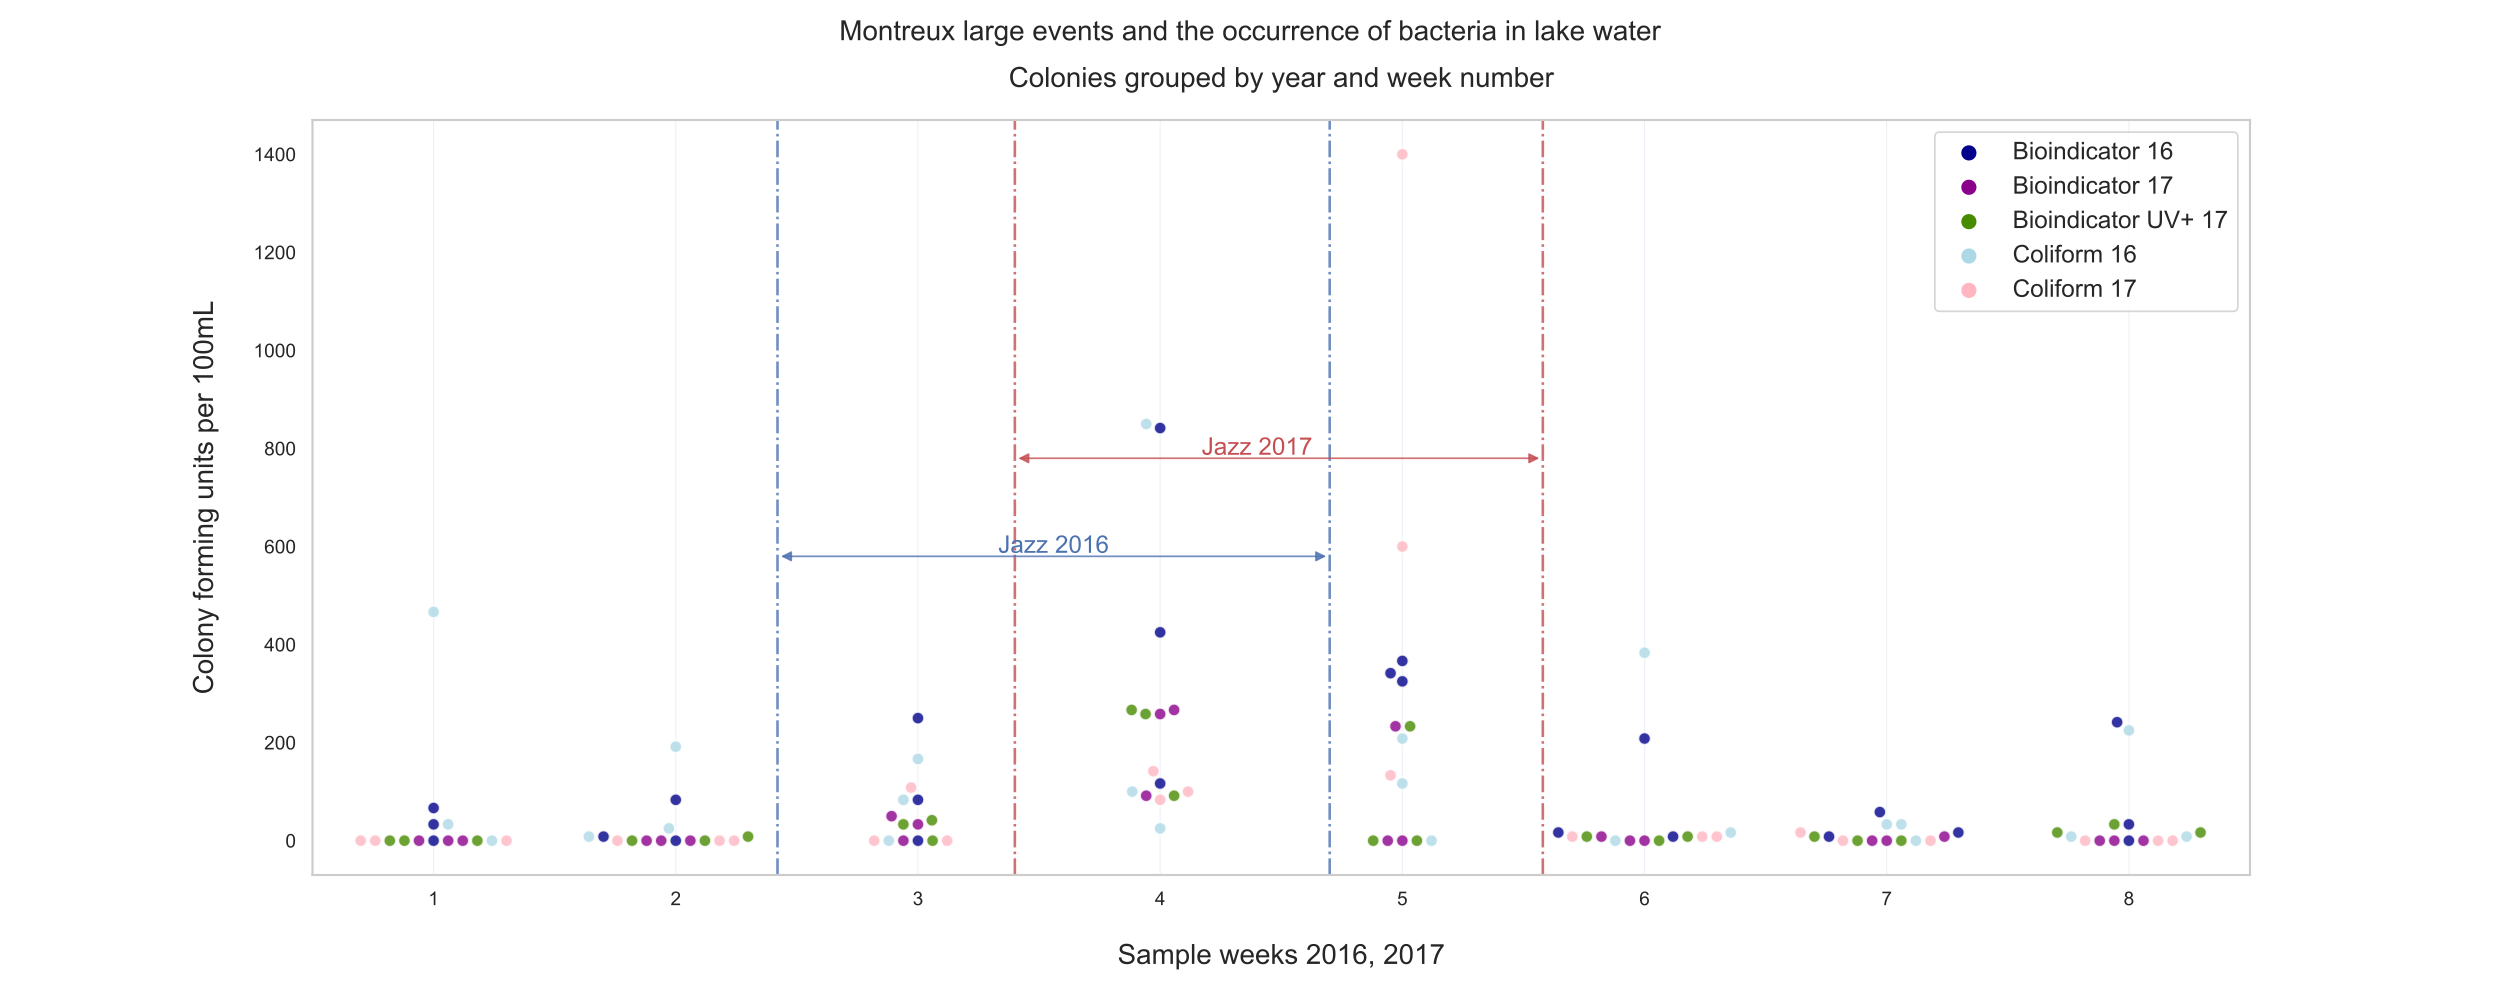 <?xml version="1.0" encoding="utf-8" standalone="no"?>
<!DOCTYPE svg PUBLIC "-//W3C//DTD SVG 1.1//EN"
  "http://www.w3.org/Graphics/SVG/1.1/DTD/svg11.dtd">
<!-- Created with matplotlib (https://matplotlib.org/) -->
<svg height="576pt" version="1.1" viewBox="0 0 1440 576" width="1440pt" xmlns="http://www.w3.org/2000/svg" xmlns:xlink="http://www.w3.org/1999/xlink">
 <defs>
  <style type="text/css">*{stroke-linecap:butt;stroke-linejoin:round;}</style>
 </defs>
 <g id="figure_1">
  <g id="patch_1">
   <path d="M 0 576 
L 1440 576 
L 1440 0 
L 0 0 
z
" style="fill:#ffffff;"/>
  </g>
  <g id="axes_1">
   <g id="patch_2">
    <path d="M 180 504 
L 1296 504 
L 1296 69.12 
L 180 69.12 
z
" style="fill:#ffffff;"/>
   </g>
   <g id="matplotlib.axis_1">
    <g id="xtick_1">
     <g id="line2d_1">
      <path clip-path="url(#p5c4cfc8f36)" d="M 249.75 504 
L 249.75 69.12 
" style="fill:none;stroke:#4c72b0;stroke-linecap:round;stroke-opacity:0.1;stroke-width:0.7;"/>
     </g>
     <g id="text_1">
      <!-- 1 -->
      <g style="fill:#262626;" transform="translate(246.691 521.374)scale(0.11 -0.11)">
       <defs>
        <path d="M 37.25 0 
L 28.469 0 
L 28.469 56 
Q 25.297 52.984 20.141 49.953 
Q 14.984 46.922 10.891 45.406 
L 10.891 53.906 
Q 18.266 57.375 23.781 62.297 
Q 29.297 67.234 31.594 71.875 
L 37.25 71.875 
z
" id="ArialMT-49"/>
       </defs>
       <use xlink:href="#ArialMT-49"/>
      </g>
     </g>
    </g>
    <g id="xtick_2">
     <g id="line2d_2">
      <path clip-path="url(#p5c4cfc8f36)" d="M 389.25 504 
L 389.25 69.12 
" style="fill:none;stroke:#4c72b0;stroke-linecap:round;stroke-opacity:0.1;stroke-width:0.7;"/>
     </g>
     <g id="text_2">
      <!-- 2 -->
      <g style="fill:#262626;" transform="translate(386.191 521.374)scale(0.11 -0.11)">
       <defs>
        <path d="M 50.344 8.453 
L 50.344 0 
L 3.031 0 
Q 2.938 3.172 4.047 6.109 
Q 5.859 10.938 9.828 15.625 
Q 13.812 20.312 21.344 26.469 
Q 33.016 36.031 37.109 41.625 
Q 41.219 47.219 41.219 52.203 
Q 41.219 57.422 37.469 61 
Q 33.734 64.594 27.734 64.594 
Q 21.391 64.594 17.578 60.781 
Q 13.766 56.984 13.719 50.25 
L 4.688 51.172 
Q 5.609 61.281 11.656 66.578 
Q 17.719 71.875 27.938 71.875 
Q 38.234 71.875 44.234 66.156 
Q 50.25 60.453 50.25 52 
Q 50.25 47.703 48.484 43.547 
Q 46.734 39.406 42.656 34.812 
Q 38.578 30.219 29.109 22.219 
Q 21.188 15.578 18.938 13.203 
Q 16.703 10.844 15.234 8.453 
z
" id="ArialMT-50"/>
       </defs>
       <use xlink:href="#ArialMT-50"/>
      </g>
     </g>
    </g>
    <g id="xtick_3">
     <g id="line2d_3">
      <path clip-path="url(#p5c4cfc8f36)" d="M 528.75 504 
L 528.75 69.12 
" style="fill:none;stroke:#4c72b0;stroke-linecap:round;stroke-opacity:0.1;stroke-width:0.7;"/>
     </g>
     <g id="text_3">
      <!-- 3 -->
      <g style="fill:#262626;" transform="translate(525.691 521.374)scale(0.11 -0.11)">
       <defs>
        <path d="M 4.203 18.891 
L 12.984 20.062 
Q 14.5 12.594 18.141 9.297 
Q 21.781 6 27 6 
Q 33.203 6 37.469 10.297 
Q 41.75 14.594 41.75 20.953 
Q 41.75 27 37.797 30.922 
Q 33.844 34.859 27.734 34.859 
Q 25.25 34.859 21.531 33.891 
L 22.516 41.609 
Q 23.391 41.5 23.922 41.5 
Q 29.547 41.5 34.031 44.422 
Q 38.531 47.359 38.531 53.469 
Q 38.531 58.297 35.25 61.469 
Q 31.984 64.656 26.812 64.656 
Q 21.688 64.656 18.266 61.422 
Q 14.844 58.203 13.875 51.766 
L 5.078 53.328 
Q 6.688 62.156 12.391 67.016 
Q 18.109 71.875 26.609 71.875 
Q 32.469 71.875 37.391 69.359 
Q 42.328 66.844 44.938 62.5 
Q 47.562 58.156 47.562 53.266 
Q 47.562 48.641 45.062 44.828 
Q 42.578 41.016 37.703 38.766 
Q 44.047 37.312 47.562 32.688 
Q 51.078 28.078 51.078 21.141 
Q 51.078 11.766 44.234 5.25 
Q 37.406 -1.266 26.953 -1.266 
Q 17.531 -1.266 11.297 4.344 
Q 5.078 9.969 4.203 18.891 
z
" id="ArialMT-51"/>
       </defs>
       <use xlink:href="#ArialMT-51"/>
      </g>
     </g>
    </g>
    <g id="xtick_4">
     <g id="line2d_4">
      <path clip-path="url(#p5c4cfc8f36)" d="M 668.25 504 
L 668.25 69.12 
" style="fill:none;stroke:#4c72b0;stroke-linecap:round;stroke-opacity:0.1;stroke-width:0.7;"/>
     </g>
     <g id="text_4">
      <!-- 4 -->
      <g style="fill:#262626;" transform="translate(665.191 521.374)scale(0.11 -0.11)">
       <defs>
        <path d="M 32.328 0 
L 32.328 17.141 
L 1.266 17.141 
L 1.266 25.203 
L 33.938 71.578 
L 41.109 71.578 
L 41.109 25.203 
L 50.781 25.203 
L 50.781 17.141 
L 41.109 17.141 
L 41.109 0 
z
M 32.328 25.203 
L 32.328 57.469 
L 9.906 25.203 
z
" id="ArialMT-52"/>
       </defs>
       <use xlink:href="#ArialMT-52"/>
      </g>
     </g>
    </g>
    <g id="xtick_5">
     <g id="line2d_5">
      <path clip-path="url(#p5c4cfc8f36)" d="M 807.75 504 
L 807.75 69.12 
" style="fill:none;stroke:#4c72b0;stroke-linecap:round;stroke-opacity:0.1;stroke-width:0.7;"/>
     </g>
     <g id="text_5">
      <!-- 5 -->
      <g style="fill:#262626;" transform="translate(804.691 521.374)scale(0.11 -0.11)">
       <defs>
        <path d="M 4.156 18.75 
L 13.375 19.531 
Q 14.406 12.797 18.141 9.391 
Q 21.875 6 27.156 6 
Q 33.5 6 37.891 10.781 
Q 42.281 15.578 42.281 23.484 
Q 42.281 31 38.062 35.344 
Q 33.844 39.703 27 39.703 
Q 22.75 39.703 19.328 37.766 
Q 15.922 35.844 13.969 32.766 
L 5.719 33.844 
L 12.641 70.609 
L 48.25 70.609 
L 48.25 62.203 
L 19.672 62.203 
L 15.828 42.969 
Q 22.266 47.469 29.344 47.469 
Q 38.719 47.469 45.156 40.969 
Q 51.609 34.469 51.609 24.266 
Q 51.609 14.547 45.953 7.469 
Q 39.062 -1.219 27.156 -1.219 
Q 17.391 -1.219 11.203 4.25 
Q 5.031 9.719 4.156 18.75 
z
" id="ArialMT-53"/>
       </defs>
       <use xlink:href="#ArialMT-53"/>
      </g>
     </g>
    </g>
    <g id="xtick_6">
     <g id="line2d_6">
      <path clip-path="url(#p5c4cfc8f36)" d="M 947.25 504 
L 947.25 69.12 
" style="fill:none;stroke:#4c72b0;stroke-linecap:round;stroke-opacity:0.1;stroke-width:0.7;"/>
     </g>
     <g id="text_6">
      <!-- 6 -->
      <g style="fill:#262626;" transform="translate(944.191 521.374)scale(0.11 -0.11)">
       <defs>
        <path d="M 49.75 54.047 
L 41.016 53.375 
Q 39.844 58.547 37.703 60.891 
Q 34.125 64.656 28.906 64.656 
Q 24.703 64.656 21.531 62.312 
Q 17.391 59.281 14.984 53.469 
Q 12.594 47.656 12.5 36.922 
Q 15.672 41.75 20.266 44.094 
Q 24.859 46.438 29.891 46.438 
Q 38.672 46.438 44.844 39.969 
Q 51.031 33.5 51.031 23.25 
Q 51.031 16.5 48.125 10.719 
Q 45.219 4.938 40.141 1.859 
Q 35.062 -1.219 28.609 -1.219 
Q 17.625 -1.219 10.688 6.859 
Q 3.766 14.938 3.766 33.5 
Q 3.766 54.25 11.422 63.672 
Q 18.109 71.875 29.438 71.875 
Q 37.891 71.875 43.281 67.141 
Q 48.688 62.406 49.75 54.047 
z
M 13.875 23.188 
Q 13.875 18.656 15.797 14.5 
Q 17.719 10.359 21.188 8.172 
Q 24.656 6 28.469 6 
Q 34.031 6 38.031 10.484 
Q 42.047 14.984 42.047 22.703 
Q 42.047 30.125 38.078 34.391 
Q 34.125 38.672 28.125 38.672 
Q 22.172 38.672 18.016 34.391 
Q 13.875 30.125 13.875 23.188 
z
" id="ArialMT-54"/>
       </defs>
       <use xlink:href="#ArialMT-54"/>
      </g>
     </g>
    </g>
    <g id="xtick_7">
     <g id="line2d_7">
      <path clip-path="url(#p5c4cfc8f36)" d="M 1086.75 504 
L 1086.75 69.12 
" style="fill:none;stroke:#4c72b0;stroke-linecap:round;stroke-opacity:0.1;stroke-width:0.7;"/>
     </g>
     <g id="text_7">
      <!-- 7 -->
      <g style="fill:#262626;" transform="translate(1083.691 521.374)scale(0.11 -0.11)">
       <defs>
        <path d="M 4.734 62.203 
L 4.734 70.656 
L 51.078 70.656 
L 51.078 63.812 
Q 44.234 56.547 37.516 44.484 
Q 30.812 32.422 27.156 19.672 
Q 24.516 10.688 23.781 0 
L 14.75 0 
Q 14.891 8.453 18.062 20.406 
Q 21.234 32.375 27.172 43.484 
Q 33.109 54.594 39.797 62.203 
z
" id="ArialMT-55"/>
       </defs>
       <use xlink:href="#ArialMT-55"/>
      </g>
     </g>
    </g>
    <g id="xtick_8">
     <g id="line2d_8">
      <path clip-path="url(#p5c4cfc8f36)" d="M 1226.25 504 
L 1226.25 69.12 
" style="fill:none;stroke:#4c72b0;stroke-linecap:round;stroke-opacity:0.1;stroke-width:0.7;"/>
     </g>
     <g id="text_8">
      <!-- 8 -->
      <g style="fill:#262626;" transform="translate(1223.191 521.374)scale(0.11 -0.11)">
       <defs>
        <path d="M 17.672 38.812 
Q 12.203 40.828 9.562 44.531 
Q 6.938 48.25 6.938 53.422 
Q 6.938 61.234 12.547 66.547 
Q 18.172 71.875 27.484 71.875 
Q 36.859 71.875 42.578 66.422 
Q 48.297 60.984 48.297 53.172 
Q 48.297 48.188 45.672 44.5 
Q 43.062 40.828 37.75 38.812 
Q 44.344 36.672 47.781 31.875 
Q 51.219 27.094 51.219 20.453 
Q 51.219 11.281 44.719 5.031 
Q 38.234 -1.219 27.641 -1.219 
Q 17.047 -1.219 10.547 5.047 
Q 4.047 11.328 4.047 20.703 
Q 4.047 27.688 7.594 32.391 
Q 11.141 37.109 17.672 38.812 
z
M 15.922 53.719 
Q 15.922 48.641 19.188 45.406 
Q 22.469 42.188 27.688 42.188 
Q 32.766 42.188 36.016 45.375 
Q 39.266 48.578 39.266 53.219 
Q 39.266 58.062 35.906 61.359 
Q 32.562 64.656 27.594 64.656 
Q 22.562 64.656 19.234 61.422 
Q 15.922 58.203 15.922 53.719 
z
M 13.094 20.656 
Q 13.094 16.891 14.875 13.375 
Q 16.656 9.859 20.172 7.922 
Q 23.688 6 27.734 6 
Q 34.031 6 38.125 10.047 
Q 42.234 14.109 42.234 20.359 
Q 42.234 26.703 38.016 30.859 
Q 33.797 35.016 27.438 35.016 
Q 21.234 35.016 17.156 30.906 
Q 13.094 26.812 13.094 20.656 
z
" id="ArialMT-56"/>
       </defs>
       <use xlink:href="#ArialMT-56"/>
      </g>
     </g>
    </g>
    <g id="text_9">
     <!-- Sample weeks 2016, 2017 -->
     <g style="fill:#262626;" transform="translate(643.721 555.207)scale(0.16 -0.16)">
      <defs>
       <path d="M 4.5 23 
L 13.422 23.781 
Q 14.062 18.406 16.375 14.969 
Q 18.703 11.531 23.578 9.406 
Q 28.469 7.281 34.578 7.281 
Q 39.984 7.281 44.141 8.891 
Q 48.297 10.5 50.312 13.297 
Q 52.344 16.109 52.344 19.438 
Q 52.344 22.797 50.391 25.312 
Q 48.438 27.828 43.953 29.547 
Q 41.062 30.672 31.203 33.031 
Q 21.344 35.406 17.391 37.5 
Q 12.25 40.188 9.734 44.156 
Q 7.234 48.141 7.234 53.078 
Q 7.234 58.5 10.297 63.203 
Q 13.375 67.922 19.281 70.359 
Q 25.203 72.797 32.422 72.797 
Q 40.375 72.797 46.453 70.234 
Q 52.547 67.672 55.812 62.688 
Q 59.078 57.719 59.328 51.422 
L 50.25 50.734 
Q 49.516 57.516 45.281 60.984 
Q 41.062 64.453 32.812 64.453 
Q 24.219 64.453 20.281 61.297 
Q 16.359 58.156 16.359 53.719 
Q 16.359 49.859 19.141 47.359 
Q 21.875 44.875 33.422 42.266 
Q 44.969 39.656 49.266 37.703 
Q 55.516 34.812 58.484 30.391 
Q 61.469 25.984 61.469 20.219 
Q 61.469 14.5 58.203 9.438 
Q 54.938 4.391 48.797 1.578 
Q 42.672 -1.219 35.016 -1.219 
Q 25.297 -1.219 18.719 1.609 
Q 12.156 4.438 8.422 10.125 
Q 4.688 15.828 4.5 23 
z
" id="ArialMT-83"/>
       <path d="M 40.438 6.391 
Q 35.547 2.25 31.031 0.531 
Q 26.516 -1.172 21.344 -1.172 
Q 12.797 -1.172 8.203 3 
Q 3.609 7.172 3.609 13.672 
Q 3.609 17.484 5.344 20.625 
Q 7.078 23.781 9.891 25.688 
Q 12.703 27.594 16.219 28.562 
Q 18.797 29.25 24.031 29.891 
Q 34.672 31.156 39.703 32.906 
Q 39.75 34.719 39.75 35.203 
Q 39.75 40.578 37.25 42.781 
Q 33.891 45.75 27.25 45.75 
Q 21.047 45.75 18.094 43.578 
Q 15.141 41.406 13.719 35.891 
L 5.125 37.062 
Q 6.297 42.578 8.984 45.969 
Q 11.672 49.359 16.75 51.188 
Q 21.828 53.031 28.516 53.031 
Q 35.156 53.031 39.297 51.469 
Q 43.453 49.906 45.406 47.531 
Q 47.359 45.172 48.141 41.547 
Q 48.578 39.312 48.578 33.453 
L 48.578 21.734 
Q 48.578 9.469 49.141 6.219 
Q 49.703 2.984 51.375 0 
L 42.188 0 
Q 40.828 2.734 40.438 6.391 
z
M 39.703 26.031 
Q 34.906 24.078 25.344 22.703 
Q 19.922 21.922 17.672 20.938 
Q 15.438 19.969 14.203 18.094 
Q 12.984 16.219 12.984 13.922 
Q 12.984 10.406 15.641 8.062 
Q 18.312 5.719 23.438 5.719 
Q 28.516 5.719 32.469 7.938 
Q 36.422 10.156 38.281 14.016 
Q 39.703 17 39.703 22.797 
z
" id="ArialMT-97"/>
       <path d="M 6.594 0 
L 6.594 51.859 
L 14.453 51.859 
L 14.453 44.578 
Q 16.891 48.391 20.938 50.703 
Q 25 53.031 30.172 53.031 
Q 35.938 53.031 39.625 50.641 
Q 43.312 48.25 44.828 43.953 
Q 50.984 53.031 60.844 53.031 
Q 68.562 53.031 72.703 48.75 
Q 76.859 44.484 76.859 35.594 
L 76.859 0 
L 68.109 0 
L 68.109 32.672 
Q 68.109 37.938 67.25 40.25 
Q 66.406 42.578 64.156 43.984 
Q 61.922 45.406 58.891 45.406 
Q 53.422 45.406 49.797 41.766 
Q 46.188 38.141 46.188 30.125 
L 46.188 0 
L 37.406 0 
L 37.406 33.688 
Q 37.406 39.547 35.25 42.469 
Q 33.109 45.406 28.219 45.406 
Q 24.516 45.406 21.359 43.453 
Q 18.219 41.5 16.797 37.734 
Q 15.375 33.984 15.375 26.906 
L 15.375 0 
z
" id="ArialMT-109"/>
       <path d="M 6.594 -19.875 
L 6.594 51.859 
L 14.594 51.859 
L 14.594 45.125 
Q 17.438 49.078 21 51.047 
Q 24.562 53.031 29.641 53.031 
Q 36.281 53.031 41.359 49.609 
Q 46.438 46.188 49.016 39.953 
Q 51.609 33.734 51.609 26.312 
Q 51.609 18.359 48.75 11.984 
Q 45.906 5.609 40.453 2.219 
Q 35.016 -1.172 29 -1.172 
Q 24.609 -1.172 21.109 0.688 
Q 17.625 2.547 15.375 5.375 
L 15.375 -19.875 
z
M 14.547 25.641 
Q 14.547 15.625 18.594 10.844 
Q 22.656 6.062 28.422 6.062 
Q 34.281 6.062 38.453 11.016 
Q 42.625 15.969 42.625 26.375 
Q 42.625 36.281 38.547 41.203 
Q 34.469 46.141 28.812 46.141 
Q 23.188 46.141 18.859 40.891 
Q 14.547 35.641 14.547 25.641 
z
" id="ArialMT-112"/>
       <path d="M 6.391 0 
L 6.391 71.578 
L 15.188 71.578 
L 15.188 0 
z
" id="ArialMT-108"/>
       <path d="M 42.094 16.703 
L 51.172 15.578 
Q 49.031 7.625 43.219 3.219 
Q 37.406 -1.172 28.375 -1.172 
Q 17 -1.172 10.328 5.828 
Q 3.656 12.844 3.656 25.484 
Q 3.656 38.578 10.391 45.797 
Q 17.141 53.031 27.875 53.031 
Q 38.281 53.031 44.875 45.953 
Q 51.469 38.875 51.469 26.031 
Q 51.469 25.25 51.422 23.688 
L 12.75 23.688 
Q 13.234 15.141 17.578 10.594 
Q 21.922 6.062 28.422 6.062 
Q 33.25 6.062 36.672 8.594 
Q 40.094 11.141 42.094 16.703 
z
M 13.234 30.906 
L 42.188 30.906 
Q 41.609 37.453 38.875 40.719 
Q 34.672 45.797 27.984 45.797 
Q 21.922 45.797 17.797 41.75 
Q 13.672 37.703 13.234 30.906 
z
" id="ArialMT-101"/>
       <path id="ArialMT-32"/>
       <path d="M 16.156 0 
L 0.297 51.859 
L 9.375 51.859 
L 17.625 21.922 
L 20.703 10.797 
Q 20.906 11.625 23.391 21.484 
L 31.641 51.859 
L 40.672 51.859 
L 48.438 21.781 
L 51.031 11.859 
L 54 21.875 
L 62.891 51.859 
L 71.438 51.859 
L 55.219 0 
L 46.094 0 
L 37.844 31.062 
L 35.844 39.891 
L 25.344 0 
z
" id="ArialMT-119"/>
       <path d="M 6.641 0 
L 6.641 71.578 
L 15.438 71.578 
L 15.438 30.766 
L 36.234 51.859 
L 47.609 51.859 
L 27.781 32.625 
L 49.609 0 
L 38.766 0 
L 21.625 26.516 
L 15.438 20.562 
L 15.438 0 
z
" id="ArialMT-107"/>
       <path d="M 3.078 15.484 
L 11.766 16.844 
Q 12.5 11.625 15.844 8.844 
Q 19.188 6.062 25.203 6.062 
Q 31.25 6.062 34.172 8.516 
Q 37.109 10.984 37.109 14.312 
Q 37.109 17.281 34.516 19 
Q 32.719 20.172 25.531 21.969 
Q 15.875 24.422 12.141 26.203 
Q 8.406 27.984 6.469 31.125 
Q 4.547 34.281 4.547 38.094 
Q 4.547 41.547 6.125 44.5 
Q 7.719 47.469 10.453 49.422 
Q 12.5 50.922 16.031 51.969 
Q 19.578 53.031 23.641 53.031 
Q 29.734 53.031 34.344 51.266 
Q 38.969 49.516 41.156 46.5 
Q 43.359 43.5 44.188 38.484 
L 35.594 37.312 
Q 35.016 41.312 32.203 43.547 
Q 29.391 45.797 24.266 45.797 
Q 18.219 45.797 15.625 43.797 
Q 13.031 41.797 13.031 39.109 
Q 13.031 37.406 14.109 36.031 
Q 15.188 34.625 17.484 33.688 
Q 18.797 33.203 25.25 31.453 
Q 34.578 28.953 38.25 27.359 
Q 41.938 25.781 44.031 22.75 
Q 46.141 19.734 46.141 15.234 
Q 46.141 10.844 43.578 6.953 
Q 41.016 3.078 36.172 0.953 
Q 31.344 -1.172 25.25 -1.172 
Q 15.141 -1.172 9.844 3.031 
Q 4.547 7.234 3.078 15.484 
z
" id="ArialMT-115"/>
       <path d="M 4.156 35.297 
Q 4.156 48 6.766 55.734 
Q 9.375 63.484 14.516 67.672 
Q 19.672 71.875 27.484 71.875 
Q 33.25 71.875 37.594 69.547 
Q 41.938 67.234 44.766 62.859 
Q 47.609 58.5 49.219 52.219 
Q 50.828 45.953 50.828 35.297 
Q 50.828 22.703 48.234 14.969 
Q 45.656 7.234 40.5 3 
Q 35.359 -1.219 27.484 -1.219 
Q 17.141 -1.219 11.234 6.203 
Q 4.156 15.141 4.156 35.297 
z
M 13.188 35.297 
Q 13.188 17.672 17.312 11.828 
Q 21.438 6 27.484 6 
Q 33.547 6 37.672 11.859 
Q 41.797 17.719 41.797 35.297 
Q 41.797 52.984 37.672 58.781 
Q 33.547 64.594 27.391 64.594 
Q 21.344 64.594 17.719 59.469 
Q 13.188 52.938 13.188 35.297 
z
" id="ArialMT-48"/>
       <path d="M 8.891 0 
L 8.891 10.016 
L 18.891 10.016 
L 18.891 0 
Q 18.891 -5.516 16.938 -8.906 
Q 14.984 -12.312 10.75 -14.156 
L 8.297 -10.406 
Q 11.078 -9.188 12.391 -6.812 
Q 13.719 -4.438 13.875 0 
z
" id="ArialMT-44"/>
      </defs>
      <use xlink:href="#ArialMT-83"/>
      <use x="66.699" xlink:href="#ArialMT-97"/>
      <use x="122.314" xlink:href="#ArialMT-109"/>
      <use x="205.615" xlink:href="#ArialMT-112"/>
      <use x="261.23" xlink:href="#ArialMT-108"/>
      <use x="283.447" xlink:href="#ArialMT-101"/>
      <use x="339.062" xlink:href="#ArialMT-32"/>
      <use x="366.846" xlink:href="#ArialMT-119"/>
      <use x="439.062" xlink:href="#ArialMT-101"/>
      <use x="494.678" xlink:href="#ArialMT-101"/>
      <use x="550.293" xlink:href="#ArialMT-107"/>
      <use x="600.293" xlink:href="#ArialMT-115"/>
      <use x="650.293" xlink:href="#ArialMT-32"/>
      <use x="678.076" xlink:href="#ArialMT-50"/>
      <use x="733.691" xlink:href="#ArialMT-48"/>
      <use x="789.307" xlink:href="#ArialMT-49"/>
      <use x="844.922" xlink:href="#ArialMT-54"/>
      <use x="900.537" xlink:href="#ArialMT-44"/>
      <use x="928.32" xlink:href="#ArialMT-32"/>
      <use x="956.104" xlink:href="#ArialMT-50"/>
      <use x="1011.719" xlink:href="#ArialMT-48"/>
      <use x="1067.334" xlink:href="#ArialMT-49"/>
      <use x="1122.949" xlink:href="#ArialMT-55"/>
     </g>
    </g>
   </g>
   <g id="matplotlib.axis_2">
    <g id="ytick_1">
     <g id="text_10">
      <!-- 0 -->
      <g style="fill:#262626;" transform="translate(164.383 488.17)scale(0.11 -0.11)">
       <use xlink:href="#ArialMT-48"/>
      </g>
     </g>
    </g>
    <g id="ytick_2">
     <g id="text_11">
      <!-- 200 -->
      <g style="fill:#262626;" transform="translate(152.149 431.692)scale(0.11 -0.11)">
       <use xlink:href="#ArialMT-50"/>
       <use x="55.615" xlink:href="#ArialMT-48"/>
       <use x="111.23" xlink:href="#ArialMT-48"/>
      </g>
     </g>
    </g>
    <g id="ytick_3">
     <g id="text_12">
      <!-- 400 -->
      <g style="fill:#262626;" transform="translate(152.149 375.214)scale(0.11 -0.11)">
       <use xlink:href="#ArialMT-52"/>
       <use x="55.615" xlink:href="#ArialMT-48"/>
       <use x="111.23" xlink:href="#ArialMT-48"/>
      </g>
     </g>
    </g>
    <g id="ytick_4">
     <g id="text_13">
      <!-- 600 -->
      <g style="fill:#262626;" transform="translate(152.149 318.736)scale(0.11 -0.11)">
       <use xlink:href="#ArialMT-54"/>
       <use x="55.615" xlink:href="#ArialMT-48"/>
       <use x="111.23" xlink:href="#ArialMT-48"/>
      </g>
     </g>
    </g>
    <g id="ytick_5">
     <g id="text_14">
      <!-- 800 -->
      <g style="fill:#262626;" transform="translate(152.149 262.258)scale(0.11 -0.11)">
       <use xlink:href="#ArialMT-56"/>
       <use x="55.615" xlink:href="#ArialMT-48"/>
       <use x="111.23" xlink:href="#ArialMT-48"/>
      </g>
     </g>
    </g>
    <g id="ytick_6">
     <g id="text_15">
      <!-- 1000 -->
      <g style="fill:#262626;" transform="translate(146.032 205.78)scale(0.11 -0.11)">
       <use xlink:href="#ArialMT-49"/>
       <use x="55.615" xlink:href="#ArialMT-48"/>
       <use x="111.23" xlink:href="#ArialMT-48"/>
       <use x="166.846" xlink:href="#ArialMT-48"/>
      </g>
     </g>
    </g>
    <g id="ytick_7">
     <g id="text_16">
      <!-- 1200 -->
      <g style="fill:#262626;" transform="translate(146.032 149.302)scale(0.11 -0.11)">
       <use xlink:href="#ArialMT-49"/>
       <use x="55.615" xlink:href="#ArialMT-50"/>
       <use x="111.23" xlink:href="#ArialMT-48"/>
       <use x="166.846" xlink:href="#ArialMT-48"/>
      </g>
     </g>
    </g>
    <g id="ytick_8">
     <g id="text_17">
      <!-- 1400 -->
      <g style="fill:#262626;" transform="translate(146.032 92.824)scale(0.11 -0.11)">
       <use xlink:href="#ArialMT-49"/>
       <use x="55.615" xlink:href="#ArialMT-52"/>
       <use x="111.23" xlink:href="#ArialMT-48"/>
       <use x="166.846" xlink:href="#ArialMT-48"/>
      </g>
     </g>
    </g>
    <g id="text_18">
     <!-- Colony forming units per 100mL -->
     <g style="fill:#262626;" transform="translate(122.664 399.942)rotate(-90)scale(0.16 -0.16)">
      <defs>
       <path d="M 58.797 25.094 
L 68.266 22.703 
Q 65.281 11.031 57.547 4.906 
Q 49.812 -1.219 38.625 -1.219 
Q 27.047 -1.219 19.797 3.484 
Q 12.547 8.203 8.766 17.141 
Q 4.984 26.078 4.984 36.328 
Q 4.984 47.516 9.25 55.828 
Q 13.531 64.156 21.406 68.469 
Q 29.297 72.797 38.766 72.797 
Q 49.516 72.797 56.828 67.328 
Q 64.156 61.859 67.047 51.953 
L 57.719 49.75 
Q 55.219 57.562 50.484 61.125 
Q 45.75 64.703 38.578 64.703 
Q 30.328 64.703 24.781 60.734 
Q 19.234 56.781 16.984 50.109 
Q 14.75 43.453 14.75 36.375 
Q 14.75 27.25 17.406 20.438 
Q 20.062 13.625 25.672 10.25 
Q 31.297 6.891 37.844 6.891 
Q 45.797 6.891 51.312 11.469 
Q 56.844 16.062 58.797 25.094 
z
" id="ArialMT-67"/>
       <path d="M 3.328 25.922 
Q 3.328 40.328 11.328 47.266 
Q 18.016 53.031 27.641 53.031 
Q 38.328 53.031 45.109 46.016 
Q 51.906 39.016 51.906 26.656 
Q 51.906 16.656 48.906 10.906 
Q 45.906 5.172 40.156 2 
Q 34.422 -1.172 27.641 -1.172 
Q 16.75 -1.172 10.031 5.812 
Q 3.328 12.797 3.328 25.922 
z
M 12.359 25.922 
Q 12.359 15.969 16.703 11.016 
Q 21.047 6.062 27.641 6.062 
Q 34.188 6.062 38.531 11.031 
Q 42.875 16.016 42.875 26.219 
Q 42.875 35.844 38.5 40.797 
Q 34.125 45.75 27.641 45.75 
Q 21.047 45.75 16.703 40.812 
Q 12.359 35.891 12.359 25.922 
z
" id="ArialMT-111"/>
       <path d="M 6.594 0 
L 6.594 51.859 
L 14.5 51.859 
L 14.5 44.484 
Q 20.219 53.031 31 53.031 
Q 35.688 53.031 39.625 51.344 
Q 43.562 49.656 45.516 46.922 
Q 47.469 44.188 48.25 40.438 
Q 48.734 37.984 48.734 31.891 
L 48.734 0 
L 39.938 0 
L 39.938 31.547 
Q 39.938 36.922 38.906 39.578 
Q 37.891 42.234 35.281 43.812 
Q 32.672 45.406 29.156 45.406 
Q 23.531 45.406 19.453 41.844 
Q 15.375 38.281 15.375 28.328 
L 15.375 0 
z
" id="ArialMT-110"/>
       <path d="M 6.203 -19.969 
L 5.219 -11.719 
Q 8.109 -12.5 10.25 -12.5 
Q 13.188 -12.5 14.938 -11.516 
Q 16.703 -10.547 17.828 -8.797 
Q 18.656 -7.469 20.516 -2.25 
Q 20.75 -1.516 21.297 -0.094 
L 1.609 51.859 
L 11.078 51.859 
L 21.875 21.828 
Q 23.969 16.109 25.641 9.812 
Q 27.156 15.875 29.25 21.625 
L 40.328 51.859 
L 49.125 51.859 
L 29.391 -0.875 
Q 26.219 -9.422 24.469 -12.641 
Q 22.125 -17 19.094 -19.016 
Q 16.062 -21.047 11.859 -21.047 
Q 9.328 -21.047 6.203 -19.969 
z
" id="ArialMT-121"/>
       <path d="M 8.688 0 
L 8.688 45.016 
L 0.922 45.016 
L 0.922 51.859 
L 8.688 51.859 
L 8.688 57.375 
Q 8.688 62.594 9.625 65.141 
Q 10.891 68.562 14.078 70.672 
Q 17.281 72.797 23.047 72.797 
Q 26.766 72.797 31.25 71.922 
L 29.938 64.266 
Q 27.203 64.75 24.75 64.75 
Q 20.75 64.75 19.094 63.031 
Q 17.438 61.328 17.438 56.641 
L 17.438 51.859 
L 27.547 51.859 
L 27.547 45.016 
L 17.438 45.016 
L 17.438 0 
z
" id="ArialMT-102"/>
       <path d="M 6.5 0 
L 6.5 51.859 
L 14.406 51.859 
L 14.406 44 
Q 17.438 49.516 20 51.266 
Q 22.562 53.031 25.641 53.031 
Q 30.078 53.031 34.672 50.203 
L 31.641 42.047 
Q 28.422 43.953 25.203 43.953 
Q 22.312 43.953 20.016 42.219 
Q 17.719 40.484 16.75 37.406 
Q 15.281 32.719 15.281 27.156 
L 15.281 0 
z
" id="ArialMT-114"/>
       <path d="M 6.641 61.469 
L 6.641 71.578 
L 15.438 71.578 
L 15.438 61.469 
z
M 6.641 0 
L 6.641 51.859 
L 15.438 51.859 
L 15.438 0 
z
" id="ArialMT-105"/>
       <path d="M 4.984 -4.297 
L 13.531 -5.562 
Q 14.062 -9.516 16.5 -11.328 
Q 19.781 -13.766 25.438 -13.766 
Q 31.547 -13.766 34.859 -11.328 
Q 38.188 -8.891 39.359 -4.5 
Q 40.047 -1.812 39.984 6.781 
Q 34.234 0 25.641 0 
Q 14.938 0 9.078 7.719 
Q 3.219 15.438 3.219 26.219 
Q 3.219 33.641 5.906 39.906 
Q 8.594 46.188 13.688 49.609 
Q 18.797 53.031 25.688 53.031 
Q 34.859 53.031 40.828 45.609 
L 40.828 51.859 
L 48.922 51.859 
L 48.922 7.031 
Q 48.922 -5.078 46.453 -10.125 
Q 44 -15.188 38.641 -18.109 
Q 33.297 -21.047 25.484 -21.047 
Q 16.219 -21.047 10.5 -16.875 
Q 4.781 -12.703 4.984 -4.297 
z
M 12.25 26.859 
Q 12.25 16.656 16.297 11.969 
Q 20.359 7.281 26.469 7.281 
Q 32.516 7.281 36.609 11.938 
Q 40.719 16.609 40.719 26.562 
Q 40.719 36.078 36.5 40.906 
Q 32.281 45.75 26.312 45.75 
Q 20.453 45.75 16.344 40.984 
Q 12.25 36.234 12.25 26.859 
z
" id="ArialMT-103"/>
       <path d="M 40.578 0 
L 40.578 7.625 
Q 34.516 -1.172 24.125 -1.172 
Q 19.531 -1.172 15.547 0.578 
Q 11.578 2.344 9.641 5 
Q 7.719 7.672 6.938 11.531 
Q 6.391 14.109 6.391 19.734 
L 6.391 51.859 
L 15.188 51.859 
L 15.188 23.094 
Q 15.188 16.219 15.719 13.812 
Q 16.547 10.359 19.234 8.375 
Q 21.922 6.391 25.875 6.391 
Q 29.828 6.391 33.297 8.422 
Q 36.766 10.453 38.203 13.938 
Q 39.656 17.438 39.656 24.078 
L 39.656 51.859 
L 48.438 51.859 
L 48.438 0 
z
" id="ArialMT-117"/>
       <path d="M 25.781 7.859 
L 27.047 0.094 
Q 23.344 -0.688 20.406 -0.688 
Q 15.625 -0.688 12.984 0.828 
Q 10.359 2.344 9.281 4.812 
Q 8.203 7.281 8.203 15.188 
L 8.203 45.016 
L 1.766 45.016 
L 1.766 51.859 
L 8.203 51.859 
L 8.203 64.703 
L 16.938 69.969 
L 16.938 51.859 
L 25.781 51.859 
L 25.781 45.016 
L 16.938 45.016 
L 16.938 14.703 
Q 16.938 10.938 17.406 9.859 
Q 17.875 8.797 18.922 8.156 
Q 19.969 7.516 21.922 7.516 
Q 23.391 7.516 25.781 7.859 
z
" id="ArialMT-116"/>
       <path d="M 7.328 0 
L 7.328 71.578 
L 16.797 71.578 
L 16.797 8.453 
L 52.047 8.453 
L 52.047 0 
z
" id="ArialMT-76"/>
      </defs>
      <use xlink:href="#ArialMT-67"/>
      <use x="72.217" xlink:href="#ArialMT-111"/>
      <use x="127.832" xlink:href="#ArialMT-108"/>
      <use x="150.049" xlink:href="#ArialMT-111"/>
      <use x="205.664" xlink:href="#ArialMT-110"/>
      <use x="261.279" xlink:href="#ArialMT-121"/>
      <use x="311.279" xlink:href="#ArialMT-32"/>
      <use x="339.062" xlink:href="#ArialMT-102"/>
      <use x="366.846" xlink:href="#ArialMT-111"/>
      <use x="422.461" xlink:href="#ArialMT-114"/>
      <use x="455.762" xlink:href="#ArialMT-109"/>
      <use x="539.062" xlink:href="#ArialMT-105"/>
      <use x="561.279" xlink:href="#ArialMT-110"/>
      <use x="616.895" xlink:href="#ArialMT-103"/>
      <use x="672.51" xlink:href="#ArialMT-32"/>
      <use x="700.293" xlink:href="#ArialMT-117"/>
      <use x="755.908" xlink:href="#ArialMT-110"/>
      <use x="811.523" xlink:href="#ArialMT-105"/>
      <use x="833.74" xlink:href="#ArialMT-116"/>
      <use x="861.523" xlink:href="#ArialMT-115"/>
      <use x="911.523" xlink:href="#ArialMT-32"/>
      <use x="939.307" xlink:href="#ArialMT-112"/>
      <use x="994.922" xlink:href="#ArialMT-101"/>
      <use x="1050.537" xlink:href="#ArialMT-114"/>
      <use x="1083.838" xlink:href="#ArialMT-32"/>
      <use x="1111.621" xlink:href="#ArialMT-49"/>
      <use x="1167.236" xlink:href="#ArialMT-48"/>
      <use x="1222.852" xlink:href="#ArialMT-48"/>
      <use x="1278.467" xlink:href="#ArialMT-109"/>
      <use x="1361.768" xlink:href="#ArialMT-76"/>
     </g>
    </g>
   </g>
   <g id="PathCollection_1"/>
   <g id="PathCollection_2"/>
   <g id="PathCollection_3"/>
   <g id="PathCollection_4"/>
   <g id="PathCollection_5"/>
   <g id="line2d_9">
    <path clip-path="url(#p5c4cfc8f36)" d="M 447.84 504 
L 447.84 69.12 
" style="fill:none;stroke:#4c72b0;stroke-dasharray:9.6,2.4,1.5,2.4;stroke-dashoffset:0;stroke-opacity:0.8;stroke-width:1.5;"/>
   </g>
   <g id="line2d_10">
    <path clip-path="url(#p5c4cfc8f36)" d="M 765.9 504 
L 765.9 69.12 
" style="fill:none;stroke:#4c72b0;stroke-dasharray:9.6,2.4,1.5,2.4;stroke-dashoffset:0;stroke-opacity:0.8;stroke-width:1.5;"/>
   </g>
   <g id="line2d_11">
    <path clip-path="url(#p5c4cfc8f36)" d="M 584.55 504 
L 584.55 69.12 
" style="fill:none;stroke:#c44e52;stroke-dasharray:9.6,2.4,1.5,2.4;stroke-dashoffset:0;stroke-opacity:0.8;stroke-width:1.5;"/>
   </g>
   <g id="line2d_12">
    <path clip-path="url(#p5c4cfc8f36)" d="M 888.66 504 
L 888.66 69.12 
" style="fill:none;stroke:#c44e52;stroke-dasharray:9.6,2.4,1.5,2.4;stroke-dashoffset:0;stroke-opacity:0.8;stroke-width:1.5;"/>
   </g>
   <g id="patch_3">
    <path d="M 180 504 
L 180 69.12 
" style="fill:none;stroke:#cccccc;stroke-linecap:square;stroke-linejoin:miter;stroke-width:1.25;"/>
   </g>
   <g id="patch_4">
    <path d="M 1296 504 
L 1296 69.12 
" style="fill:none;stroke:#cccccc;stroke-linecap:square;stroke-linejoin:miter;stroke-width:1.25;"/>
   </g>
   <g id="patch_5">
    <path d="M 180 504 
L 1296 504 
" style="fill:none;stroke:#cccccc;stroke-linecap:square;stroke-linejoin:miter;stroke-width:1.25;"/>
   </g>
   <g id="patch_6">
    <path d="M 180 69.12 
L 1296 69.12 
" style="fill:none;stroke:#cccccc;stroke-linecap:square;stroke-linejoin:miter;stroke-width:1.25;"/>
   </g>
   <g id="PathCollection_6">
    <defs>
     <path d="M 0 3.5 
C 0.928 3.5 1.819 3.131 2.475 2.475 
C 3.131 1.819 3.5 0.928 3.5 -0 
C 3.5 -0.928 3.131 -1.819 2.475 -2.475 
C 1.819 -3.131 0.928 -3.5 0 -3.5 
C -0.928 -3.5 -1.819 -3.131 -2.475 -2.475 
C -3.131 -1.819 -3.5 -0.928 -3.5 0 
C -3.5 0.928 -3.131 1.819 -2.475 2.475 
C -1.819 3.131 -0.928 3.5 0 3.5 
z
" id="C0_0_f04f7e2547"/>
    </defs>
    <g clip-path="url(#p5c4cfc8f36)">
     <use style="fill:#00008b;fill-opacity:0.8;stroke:#ffffff;stroke-opacity:0.8;" x="249.75" xlink:href="#C0_0_f04f7e2547" y="484.233"/>
    </g>
    <g clip-path="url(#p5c4cfc8f36)">
     <use style="fill:#8b008b;fill-opacity:0.8;stroke:#ffffff;stroke-opacity:0.8;" x="258.15" xlink:href="#C0_0_f04f7e2547" y="484.233"/>
    </g>
    <g clip-path="url(#p5c4cfc8f36)">
     <use style="fill:#8b008b;fill-opacity:0.8;stroke:#ffffff;stroke-opacity:0.8;" x="241.35" xlink:href="#C0_0_f04f7e2547" y="484.233"/>
    </g>
    <g clip-path="url(#p5c4cfc8f36)">
     <use style="fill:#8b008b;fill-opacity:0.8;stroke:#ffffff;stroke-opacity:0.8;" x="266.55" xlink:href="#C0_0_f04f7e2547" y="484.233"/>
    </g>
    <g clip-path="url(#p5c4cfc8f36)">
     <use style="fill:#468b00;fill-opacity:0.8;stroke:#ffffff;stroke-opacity:0.8;" x="232.95" xlink:href="#C0_0_f04f7e2547" y="484.233"/>
    </g>
    <g clip-path="url(#p5c4cfc8f36)">
     <use style="fill:#468b00;fill-opacity:0.8;stroke:#ffffff;stroke-opacity:0.8;" x="274.95" xlink:href="#C0_0_f04f7e2547" y="484.233"/>
    </g>
    <g clip-path="url(#p5c4cfc8f36)">
     <use style="fill:#468b00;fill-opacity:0.8;stroke:#ffffff;stroke-opacity:0.8;" x="224.55" xlink:href="#C0_0_f04f7e2547" y="484.233"/>
    </g>
    <g clip-path="url(#p5c4cfc8f36)">
     <use style="fill:#add8e6;fill-opacity:0.8;stroke:#ffffff;stroke-opacity:0.8;" x="283.35" xlink:href="#C0_0_f04f7e2547" y="484.233"/>
    </g>
    <g clip-path="url(#p5c4cfc8f36)">
     <use style="fill:#ffb6c1;fill-opacity:0.8;stroke:#ffffff;stroke-opacity:0.8;" x="216.15" xlink:href="#C0_0_f04f7e2547" y="484.233"/>
    </g>
    <g clip-path="url(#p5c4cfc8f36)">
     <use style="fill:#ffb6c1;fill-opacity:0.8;stroke:#ffffff;stroke-opacity:0.8;" x="291.75" xlink:href="#C0_0_f04f7e2547" y="484.233"/>
    </g>
    <g clip-path="url(#p5c4cfc8f36)">
     <use style="fill:#ffb6c1;fill-opacity:0.8;stroke:#ffffff;stroke-opacity:0.8;" x="207.75" xlink:href="#C0_0_f04f7e2547" y="484.233"/>
    </g>
    <g clip-path="url(#p5c4cfc8f36)">
     <use style="fill:#00008b;fill-opacity:0.8;stroke:#ffffff;stroke-opacity:0.8;" x="249.75" xlink:href="#C0_0_f04f7e2547" y="474.82"/>
    </g>
    <g clip-path="url(#p5c4cfc8f36)">
     <use style="fill:#add8e6;fill-opacity:0.8;stroke:#ffffff;stroke-opacity:0.8;" x="258.15" xlink:href="#C0_0_f04f7e2547" y="474.82"/>
    </g>
    <g clip-path="url(#p5c4cfc8f36)">
     <use style="fill:#00008b;fill-opacity:0.8;stroke:#ffffff;stroke-opacity:0.8;" x="249.75" xlink:href="#C0_0_f04f7e2547" y="465.407"/>
    </g>
    <g clip-path="url(#p5c4cfc8f36)">
     <use style="fill:#add8e6;fill-opacity:0.8;stroke:#ffffff;stroke-opacity:0.8;" x="249.75" xlink:href="#C0_0_f04f7e2547" y="352.451"/>
    </g>
   </g>
   <g id="PathCollection_7">
    <defs>
     <path d="M 0 3.5 
C 0.928 3.5 1.819 3.131 2.475 2.475 
C 3.131 1.819 3.5 0.928 3.5 -0 
C 3.5 -0.928 3.131 -1.819 2.475 -2.475 
C 1.819 -3.131 0.928 -3.5 0 -3.5 
C -0.928 -3.5 -1.819 -3.131 -2.475 -2.475 
C -3.131 -1.819 -3.5 -0.928 -3.5 0 
C -3.5 0.928 -3.131 1.819 -2.475 2.475 
C -1.819 3.131 -0.928 3.5 0 3.5 
z
" id="C1_0_8e397bea55"/>
    </defs>
    <g clip-path="url(#p5c4cfc8f36)">
     <use style="fill:#00008b;fill-opacity:0.8;stroke:#ffffff;stroke-opacity:0.8;" x="389.25" xlink:href="#C1_0_8e397bea55" y="484.233"/>
    </g>
    <g clip-path="url(#p5c4cfc8f36)">
     <use style="fill:#8b008b;fill-opacity:0.8;stroke:#ffffff;stroke-opacity:0.8;" x="380.85" xlink:href="#C1_0_8e397bea55" y="484.233"/>
    </g>
    <g clip-path="url(#p5c4cfc8f36)">
     <use style="fill:#8b008b;fill-opacity:0.8;stroke:#ffffff;stroke-opacity:0.8;" x="397.65" xlink:href="#C1_0_8e397bea55" y="484.233"/>
    </g>
    <g clip-path="url(#p5c4cfc8f36)">
     <use style="fill:#8b008b;fill-opacity:0.8;stroke:#ffffff;stroke-opacity:0.8;" x="372.45" xlink:href="#C1_0_8e397bea55" y="484.233"/>
    </g>
    <g clip-path="url(#p5c4cfc8f36)">
     <use style="fill:#468b00;fill-opacity:0.8;stroke:#ffffff;stroke-opacity:0.8;" x="406.05" xlink:href="#C1_0_8e397bea55" y="484.233"/>
    </g>
    <g clip-path="url(#p5c4cfc8f36)">
     <use style="fill:#468b00;fill-opacity:0.8;stroke:#ffffff;stroke-opacity:0.8;" x="364.05" xlink:href="#C1_0_8e397bea55" y="484.233"/>
    </g>
    <g clip-path="url(#p5c4cfc8f36)">
     <use style="fill:#ffb6c1;fill-opacity:0.8;stroke:#ffffff;stroke-opacity:0.8;" x="414.45" xlink:href="#C1_0_8e397bea55" y="484.233"/>
    </g>
    <g clip-path="url(#p5c4cfc8f36)">
     <use style="fill:#ffb6c1;fill-opacity:0.8;stroke:#ffffff;stroke-opacity:0.8;" x="355.65" xlink:href="#C1_0_8e397bea55" y="484.233"/>
    </g>
    <g clip-path="url(#p5c4cfc8f36)">
     <use style="fill:#ffb6c1;fill-opacity:0.8;stroke:#ffffff;stroke-opacity:0.8;" x="422.85" xlink:href="#C1_0_8e397bea55" y="484.233"/>
    </g>
    <g clip-path="url(#p5c4cfc8f36)">
     <use style="fill:#00008b;fill-opacity:0.8;stroke:#ffffff;stroke-opacity:0.8;" x="347.622" xlink:href="#C1_0_8e397bea55" y="481.879"/>
    </g>
    <g clip-path="url(#p5c4cfc8f36)">
     <use style="fill:#468b00;fill-opacity:0.8;stroke:#ffffff;stroke-opacity:0.8;" x="430.878" xlink:href="#C1_0_8e397bea55" y="481.879"/>
    </g>
    <g clip-path="url(#p5c4cfc8f36)">
     <use style="fill:#add8e6;fill-opacity:0.8;stroke:#ffffff;stroke-opacity:0.8;" x="339.222" xlink:href="#C1_0_8e397bea55" y="481.879"/>
    </g>
    <g clip-path="url(#p5c4cfc8f36)">
     <use style="fill:#add8e6;fill-opacity:0.8;stroke:#ffffff;stroke-opacity:0.8;" x="385.299" xlink:href="#C1_0_8e397bea55" y="477.173"/>
    </g>
    <g clip-path="url(#p5c4cfc8f36)">
     <use style="fill:#00008b;fill-opacity:0.8;stroke:#ffffff;stroke-opacity:0.8;" x="389.25" xlink:href="#C1_0_8e397bea55" y="460.7"/>
    </g>
    <g clip-path="url(#p5c4cfc8f36)">
     <use style="fill:#add8e6;fill-opacity:0.8;stroke:#ffffff;stroke-opacity:0.8;" x="389.25" xlink:href="#C1_0_8e397bea55" y="430.108"/>
    </g>
   </g>
   <g id="PathCollection_8">
    <defs>
     <path d="M 0 3.5 
C 0.928 3.5 1.819 3.131 2.475 2.475 
C 3.131 1.819 3.5 0.928 3.5 -0 
C 3.5 -0.928 3.131 -1.819 2.475 -2.475 
C 1.819 -3.131 0.928 -3.5 0 -3.5 
C -0.928 -3.5 -1.819 -3.131 -2.475 -2.475 
C -3.131 -1.819 -3.5 -0.928 -3.5 0 
C -3.5 0.928 -3.131 1.819 -2.475 2.475 
C -1.819 3.131 -0.928 3.5 0 3.5 
z
" id="C2_0_7102074d41"/>
    </defs>
    <g clip-path="url(#p5c4cfc8f36)">
     <use style="fill:#00008b;fill-opacity:0.8;stroke:#ffffff;stroke-opacity:0.8;" x="528.75" xlink:href="#C2_0_7102074d41" y="484.233"/>
    </g>
    <g clip-path="url(#p5c4cfc8f36)">
     <use style="fill:#8b008b;fill-opacity:0.8;stroke:#ffffff;stroke-opacity:0.8;" x="520.35" xlink:href="#C2_0_7102074d41" y="484.233"/>
    </g>
    <g clip-path="url(#p5c4cfc8f36)">
     <use style="fill:#468b00;fill-opacity:0.8;stroke:#ffffff;stroke-opacity:0.8;" x="537.15" xlink:href="#C2_0_7102074d41" y="484.233"/>
    </g>
    <g clip-path="url(#p5c4cfc8f36)">
     <use style="fill:#add8e6;fill-opacity:0.8;stroke:#ffffff;stroke-opacity:0.8;" x="511.95" xlink:href="#C2_0_7102074d41" y="484.233"/>
    </g>
    <g clip-path="url(#p5c4cfc8f36)">
     <use style="fill:#ffb6c1;fill-opacity:0.8;stroke:#ffffff;stroke-opacity:0.8;" x="545.55" xlink:href="#C2_0_7102074d41" y="484.233"/>
    </g>
    <g clip-path="url(#p5c4cfc8f36)">
     <use style="fill:#ffb6c1;fill-opacity:0.8;stroke:#ffffff;stroke-opacity:0.8;" x="503.55" xlink:href="#C2_0_7102074d41" y="484.233"/>
    </g>
    <g clip-path="url(#p5c4cfc8f36)">
     <use style="fill:#8b008b;fill-opacity:0.8;stroke:#ffffff;stroke-opacity:0.8;" x="528.75" xlink:href="#C2_0_7102074d41" y="474.82"/>
    </g>
    <g clip-path="url(#p5c4cfc8f36)">
     <use style="fill:#468b00;fill-opacity:0.8;stroke:#ffffff;stroke-opacity:0.8;" x="520.35" xlink:href="#C2_0_7102074d41" y="474.82"/>
    </g>
    <g clip-path="url(#p5c4cfc8f36)">
     <use style="fill:#468b00;fill-opacity:0.8;stroke:#ffffff;stroke-opacity:0.8;" x="536.778" xlink:href="#C2_0_7102074d41" y="472.466"/>
    </g>
    <g clip-path="url(#p5c4cfc8f36)">
     <use style="fill:#8b008b;fill-opacity:0.8;stroke:#ffffff;stroke-opacity:0.8;" x="513.557" xlink:href="#C2_0_7102074d41" y="470.113"/>
    </g>
    <g clip-path="url(#p5c4cfc8f36)">
     <use style="fill:#00008b;fill-opacity:0.8;stroke:#ffffff;stroke-opacity:0.8;" x="528.75" xlink:href="#C2_0_7102074d41" y="460.7"/>
    </g>
    <g clip-path="url(#p5c4cfc8f36)">
     <use style="fill:#add8e6;fill-opacity:0.8;stroke:#ffffff;stroke-opacity:0.8;" x="520.35" xlink:href="#C2_0_7102074d41" y="460.7"/>
    </g>
    <g clip-path="url(#p5c4cfc8f36)">
     <use style="fill:#ffb6c1;fill-opacity:0.8;stroke:#ffffff;stroke-opacity:0.8;" x="524.799" xlink:href="#C2_0_7102074d41" y="453.641"/>
    </g>
    <g clip-path="url(#p5c4cfc8f36)">
     <use style="fill:#add8e6;fill-opacity:0.8;stroke:#ffffff;stroke-opacity:0.8;" x="528.75" xlink:href="#C2_0_7102074d41" y="437.168"/>
    </g>
    <g clip-path="url(#p5c4cfc8f36)">
     <use style="fill:#00008b;fill-opacity:0.8;stroke:#ffffff;stroke-opacity:0.8;" x="528.75" xlink:href="#C2_0_7102074d41" y="413.635"/>
    </g>
   </g>
   <g id="PathCollection_9">
    <defs>
     <path d="M 0 3.5 
C 0.928 3.5 1.819 3.131 2.475 2.475 
C 3.131 1.819 3.5 0.928 3.5 -0 
C 3.5 -0.928 3.131 -1.819 2.475 -2.475 
C 1.819 -3.131 0.928 -3.5 0 -3.5 
C -0.928 -3.5 -1.819 -3.131 -2.475 -2.475 
C -3.131 -1.819 -3.5 -0.928 -3.5 0 
C -3.5 0.928 -3.131 1.819 -2.475 2.475 
C -1.819 3.131 -0.928 3.5 0 3.5 
z
" id="C3_0_01b5bb219c"/>
    </defs>
    <g clip-path="url(#p5c4cfc8f36)">
     <use style="fill:#add8e6;fill-opacity:0.8;stroke:#ffffff;stroke-opacity:0.8;" x="668.25" xlink:href="#C3_0_01b5bb219c" y="477.173"/>
    </g>
    <g clip-path="url(#p5c4cfc8f36)">
     <use style="fill:#ffb6c1;fill-opacity:0.8;stroke:#ffffff;stroke-opacity:0.8;" x="668.25" xlink:href="#C3_0_01b5bb219c" y="460.7"/>
    </g>
    <g clip-path="url(#p5c4cfc8f36)">
     <use style="fill:#8b008b;fill-opacity:0.8;stroke:#ffffff;stroke-opacity:0.8;" x="660.222" xlink:href="#C3_0_01b5bb219c" y="458.347"/>
    </g>
    <g clip-path="url(#p5c4cfc8f36)">
     <use style="fill:#468b00;fill-opacity:0.8;stroke:#ffffff;stroke-opacity:0.8;" x="676.278" xlink:href="#C3_0_01b5bb219c" y="458.347"/>
    </g>
    <g clip-path="url(#p5c4cfc8f36)">
     <use style="fill:#add8e6;fill-opacity:0.8;stroke:#ffffff;stroke-opacity:0.8;" x="652.193" xlink:href="#C3_0_01b5bb219c" y="455.994"/>
    </g>
    <g clip-path="url(#p5c4cfc8f36)">
     <use style="fill:#ffb6c1;fill-opacity:0.8;stroke:#ffffff;stroke-opacity:0.8;" x="684.307" xlink:href="#C3_0_01b5bb219c" y="455.994"/>
    </g>
    <g clip-path="url(#p5c4cfc8f36)">
     <use style="fill:#00008b;fill-opacity:0.8;stroke:#ffffff;stroke-opacity:0.8;" x="668.25" xlink:href="#C3_0_01b5bb219c" y="451.287"/>
    </g>
    <g clip-path="url(#p5c4cfc8f36)">
     <use style="fill:#ffb6c1;fill-opacity:0.8;stroke:#ffffff;stroke-opacity:0.8;" x="664.299" xlink:href="#C3_0_01b5bb219c" y="444.228"/>
    </g>
    <g clip-path="url(#p5c4cfc8f36)">
     <use style="fill:#8b008b;fill-opacity:0.8;stroke:#ffffff;stroke-opacity:0.8;" x="668.25" xlink:href="#C3_0_01b5bb219c" y="411.282"/>
    </g>
    <g clip-path="url(#p5c4cfc8f36)">
     <use style="fill:#468b00;fill-opacity:0.8;stroke:#ffffff;stroke-opacity:0.8;" x="659.85" xlink:href="#C3_0_01b5bb219c" y="411.282"/>
    </g>
    <g clip-path="url(#p5c4cfc8f36)">
     <use style="fill:#8b008b;fill-opacity:0.8;stroke:#ffffff;stroke-opacity:0.8;" x="676.278" xlink:href="#C3_0_01b5bb219c" y="408.929"/>
    </g>
    <g clip-path="url(#p5c4cfc8f36)">
     <use style="fill:#468b00;fill-opacity:0.8;stroke:#ffffff;stroke-opacity:0.8;" x="651.822" xlink:href="#C3_0_01b5bb219c" y="408.929"/>
    </g>
    <g clip-path="url(#p5c4cfc8f36)">
     <use style="fill:#00008b;fill-opacity:0.8;stroke:#ffffff;stroke-opacity:0.8;" x="668.25" xlink:href="#C3_0_01b5bb219c" y="364.217"/>
    </g>
    <g clip-path="url(#p5c4cfc8f36)">
     <use style="fill:#00008b;fill-opacity:0.8;stroke:#ffffff;stroke-opacity:0.8;" x="668.25" xlink:href="#C3_0_01b5bb219c" y="246.555"/>
    </g>
    <g clip-path="url(#p5c4cfc8f36)">
     <use style="fill:#add8e6;fill-opacity:0.8;stroke:#ffffff;stroke-opacity:0.8;" x="660.222" xlink:href="#C3_0_01b5bb219c" y="244.202"/>
    </g>
   </g>
   <g id="PathCollection_10">
    <defs>
     <path d="M 0 3.5 
C 0.928 3.5 1.819 3.131 2.475 2.475 
C 3.131 1.819 3.5 0.928 3.5 -0 
C 3.5 -0.928 3.131 -1.819 2.475 -2.475 
C 1.819 -3.131 0.928 -3.5 0 -3.5 
C -0.928 -3.5 -1.819 -3.131 -2.475 -2.475 
C -3.131 -1.819 -3.5 -0.928 -3.5 0 
C -3.5 0.928 -3.131 1.819 -2.475 2.475 
C -1.819 3.131 -0.928 3.5 0 3.5 
z
" id="C4_0_1d046c8170"/>
    </defs>
    <g clip-path="url(#p5c4cfc8f36)">
     <use style="fill:#8b008b;fill-opacity:0.8;stroke:#ffffff;stroke-opacity:0.8;" x="807.75" xlink:href="#C4_0_1d046c8170" y="484.233"/>
    </g>
    <g clip-path="url(#p5c4cfc8f36)">
     <use style="fill:#8b008b;fill-opacity:0.8;stroke:#ffffff;stroke-opacity:0.8;" x="799.35" xlink:href="#C4_0_1d046c8170" y="484.233"/>
    </g>
    <g clip-path="url(#p5c4cfc8f36)">
     <use style="fill:#468b00;fill-opacity:0.8;stroke:#ffffff;stroke-opacity:0.8;" x="816.15" xlink:href="#C4_0_1d046c8170" y="484.233"/>
    </g>
    <g clip-path="url(#p5c4cfc8f36)">
     <use style="fill:#468b00;fill-opacity:0.8;stroke:#ffffff;stroke-opacity:0.8;" x="790.95" xlink:href="#C4_0_1d046c8170" y="484.233"/>
    </g>
    <g clip-path="url(#p5c4cfc8f36)">
     <use style="fill:#add8e6;fill-opacity:0.8;stroke:#ffffff;stroke-opacity:0.8;" x="824.55" xlink:href="#C4_0_1d046c8170" y="484.233"/>
    </g>
    <g clip-path="url(#p5c4cfc8f36)">
     <use style="fill:#add8e6;fill-opacity:0.8;stroke:#ffffff;stroke-opacity:0.8;" x="807.75" xlink:href="#C4_0_1d046c8170" y="451.287"/>
    </g>
    <g clip-path="url(#p5c4cfc8f36)">
     <use style="fill:#ffb6c1;fill-opacity:0.8;stroke:#ffffff;stroke-opacity:0.8;" x="800.957" xlink:href="#C4_0_1d046c8170" y="446.581"/>
    </g>
    <g clip-path="url(#p5c4cfc8f36)">
     <use style="fill:#add8e6;fill-opacity:0.8;stroke:#ffffff;stroke-opacity:0.8;" x="807.75" xlink:href="#C4_0_1d046c8170" y="425.402"/>
    </g>
    <g clip-path="url(#p5c4cfc8f36)">
     <use style="fill:#8b008b;fill-opacity:0.8;stroke:#ffffff;stroke-opacity:0.8;" x="803.799" xlink:href="#C4_0_1d046c8170" y="418.342"/>
    </g>
    <g clip-path="url(#p5c4cfc8f36)">
     <use style="fill:#468b00;fill-opacity:0.8;stroke:#ffffff;stroke-opacity:0.8;" x="812.199" xlink:href="#C4_0_1d046c8170" y="418.342"/>
    </g>
    <g clip-path="url(#p5c4cfc8f36)">
     <use style="fill:#00008b;fill-opacity:0.8;stroke:#ffffff;stroke-opacity:0.8;" x="807.75" xlink:href="#C4_0_1d046c8170" y="392.456"/>
    </g>
    <g clip-path="url(#p5c4cfc8f36)">
     <use style="fill:#00008b;fill-opacity:0.8;stroke:#ffffff;stroke-opacity:0.8;" x="800.957" xlink:href="#C4_0_1d046c8170" y="387.75"/>
    </g>
    <g clip-path="url(#p5c4cfc8f36)">
     <use style="fill:#00008b;fill-opacity:0.8;stroke:#ffffff;stroke-opacity:0.8;" x="807.75" xlink:href="#C4_0_1d046c8170" y="380.69"/>
    </g>
    <g clip-path="url(#p5c4cfc8f36)">
     <use style="fill:#ffb6c1;fill-opacity:0.8;stroke:#ffffff;stroke-opacity:0.8;" x="807.75" xlink:href="#C4_0_1d046c8170" y="314.799"/>
    </g>
    <g clip-path="url(#p5c4cfc8f36)">
     <use style="fill:#ffb6c1;fill-opacity:0.8;stroke:#ffffff;stroke-opacity:0.8;" x="807.75" xlink:href="#C4_0_1d046c8170" y="88.887"/>
    </g>
   </g>
   <g id="PathCollection_11">
    <defs>
     <path d="M 0 3.5 
C 0.928 3.5 1.819 3.131 2.475 2.475 
C 3.131 1.819 3.5 0.928 3.5 -0 
C 3.5 -0.928 3.131 -1.819 2.475 -2.475 
C 1.819 -3.131 0.928 -3.5 0 -3.5 
C -0.928 -3.5 -1.819 -3.131 -2.475 -2.475 
C -3.131 -1.819 -3.5 -0.928 -3.5 0 
C -3.5 0.928 -3.131 1.819 -2.475 2.475 
C -1.819 3.131 -0.928 3.5 0 3.5 
z
" id="C5_0_3db88c4394"/>
    </defs>
    <g clip-path="url(#p5c4cfc8f36)">
     <use style="fill:#8b008b;fill-opacity:0.8;stroke:#ffffff;stroke-opacity:0.8;" x="947.25" xlink:href="#C5_0_3db88c4394" y="484.233"/>
    </g>
    <g clip-path="url(#p5c4cfc8f36)">
     <use style="fill:#8b008b;fill-opacity:0.8;stroke:#ffffff;stroke-opacity:0.8;" x="938.85" xlink:href="#C5_0_3db88c4394" y="484.233"/>
    </g>
    <g clip-path="url(#p5c4cfc8f36)">
     <use style="fill:#468b00;fill-opacity:0.8;stroke:#ffffff;stroke-opacity:0.8;" x="955.65" xlink:href="#C5_0_3db88c4394" y="484.233"/>
    </g>
    <g clip-path="url(#p5c4cfc8f36)">
     <use style="fill:#add8e6;fill-opacity:0.8;stroke:#ffffff;stroke-opacity:0.8;" x="930.45" xlink:href="#C5_0_3db88c4394" y="484.233"/>
    </g>
    <g clip-path="url(#p5c4cfc8f36)">
     <use style="fill:#00008b;fill-opacity:0.8;stroke:#ffffff;stroke-opacity:0.8;" x="963.678" xlink:href="#C5_0_3db88c4394" y="481.879"/>
    </g>
    <g clip-path="url(#p5c4cfc8f36)">
     <use style="fill:#8b008b;fill-opacity:0.8;stroke:#ffffff;stroke-opacity:0.8;" x="922.422" xlink:href="#C5_0_3db88c4394" y="481.879"/>
    </g>
    <g clip-path="url(#p5c4cfc8f36)">
     <use style="fill:#468b00;fill-opacity:0.8;stroke:#ffffff;stroke-opacity:0.8;" x="972.078" xlink:href="#C5_0_3db88c4394" y="481.879"/>
    </g>
    <g clip-path="url(#p5c4cfc8f36)">
     <use style="fill:#468b00;fill-opacity:0.8;stroke:#ffffff;stroke-opacity:0.8;" x="914.022" xlink:href="#C5_0_3db88c4394" y="481.879"/>
    </g>
    <g clip-path="url(#p5c4cfc8f36)">
     <use style="fill:#ffb6c1;fill-opacity:0.8;stroke:#ffffff;stroke-opacity:0.8;" x="980.478" xlink:href="#C5_0_3db88c4394" y="481.879"/>
    </g>
    <g clip-path="url(#p5c4cfc8f36)">
     <use style="fill:#ffb6c1;fill-opacity:0.8;stroke:#ffffff;stroke-opacity:0.8;" x="905.622" xlink:href="#C5_0_3db88c4394" y="481.879"/>
    </g>
    <g clip-path="url(#p5c4cfc8f36)">
     <use style="fill:#ffb6c1;fill-opacity:0.8;stroke:#ffffff;stroke-opacity:0.8;" x="988.878" xlink:href="#C5_0_3db88c4394" y="481.879"/>
    </g>
    <g clip-path="url(#p5c4cfc8f36)">
     <use style="fill:#00008b;fill-opacity:0.8;stroke:#ffffff;stroke-opacity:0.8;" x="897.593" xlink:href="#C5_0_3db88c4394" y="479.526"/>
    </g>
    <g clip-path="url(#p5c4cfc8f36)">
     <use style="fill:#add8e6;fill-opacity:0.8;stroke:#ffffff;stroke-opacity:0.8;" x="996.907" xlink:href="#C5_0_3db88c4394" y="479.526"/>
    </g>
    <g clip-path="url(#p5c4cfc8f36)">
     <use style="fill:#00008b;fill-opacity:0.8;stroke:#ffffff;stroke-opacity:0.8;" x="947.25" xlink:href="#C5_0_3db88c4394" y="425.402"/>
    </g>
    <g clip-path="url(#p5c4cfc8f36)">
     <use style="fill:#add8e6;fill-opacity:0.8;stroke:#ffffff;stroke-opacity:0.8;" x="947.25" xlink:href="#C5_0_3db88c4394" y="375.983"/>
    </g>
   </g>
   <g id="PathCollection_12">
    <defs>
     <path d="M 0 3.5 
C 0.928 3.5 1.819 3.131 2.475 2.475 
C 3.131 1.819 3.5 0.928 3.5 -0 
C 3.5 -0.928 3.131 -1.819 2.475 -2.475 
C 1.819 -3.131 0.928 -3.5 0 -3.5 
C -0.928 -3.5 -1.819 -3.131 -2.475 -2.475 
C -3.131 -1.819 -3.5 -0.928 -3.5 0 
C -3.5 0.928 -3.131 1.819 -2.475 2.475 
C -1.819 3.131 -0.928 3.5 0 3.5 
z
" id="C6_0_e06b0e78f8"/>
    </defs>
    <g clip-path="url(#p5c4cfc8f36)">
     <use style="fill:#8b008b;fill-opacity:0.8;stroke:#ffffff;stroke-opacity:0.8;" x="1086.75" xlink:href="#C6_0_e06b0e78f8" y="484.233"/>
    </g>
    <g clip-path="url(#p5c4cfc8f36)">
     <use style="fill:#8b008b;fill-opacity:0.8;stroke:#ffffff;stroke-opacity:0.8;" x="1078.35" xlink:href="#C6_0_e06b0e78f8" y="484.233"/>
    </g>
    <g clip-path="url(#p5c4cfc8f36)">
     <use style="fill:#468b00;fill-opacity:0.8;stroke:#ffffff;stroke-opacity:0.8;" x="1095.15" xlink:href="#C6_0_e06b0e78f8" y="484.233"/>
    </g>
    <g clip-path="url(#p5c4cfc8f36)">
     <use style="fill:#468b00;fill-opacity:0.8;stroke:#ffffff;stroke-opacity:0.8;" x="1069.95" xlink:href="#C6_0_e06b0e78f8" y="484.233"/>
    </g>
    <g clip-path="url(#p5c4cfc8f36)">
     <use style="fill:#add8e6;fill-opacity:0.8;stroke:#ffffff;stroke-opacity:0.8;" x="1103.55" xlink:href="#C6_0_e06b0e78f8" y="484.233"/>
    </g>
    <g clip-path="url(#p5c4cfc8f36)">
     <use style="fill:#ffb6c1;fill-opacity:0.8;stroke:#ffffff;stroke-opacity:0.8;" x="1061.55" xlink:href="#C6_0_e06b0e78f8" y="484.233"/>
    </g>
    <g clip-path="url(#p5c4cfc8f36)">
     <use style="fill:#ffb6c1;fill-opacity:0.8;stroke:#ffffff;stroke-opacity:0.8;" x="1111.95" xlink:href="#C6_0_e06b0e78f8" y="484.233"/>
    </g>
    <g clip-path="url(#p5c4cfc8f36)">
     <use style="fill:#00008b;fill-opacity:0.8;stroke:#ffffff;stroke-opacity:0.8;" x="1053.522" xlink:href="#C6_0_e06b0e78f8" y="481.879"/>
    </g>
    <g clip-path="url(#p5c4cfc8f36)">
     <use style="fill:#8b008b;fill-opacity:0.8;stroke:#ffffff;stroke-opacity:0.8;" x="1119.978" xlink:href="#C6_0_e06b0e78f8" y="481.879"/>
    </g>
    <g clip-path="url(#p5c4cfc8f36)">
     <use style="fill:#468b00;fill-opacity:0.8;stroke:#ffffff;stroke-opacity:0.8;" x="1045.122" xlink:href="#C6_0_e06b0e78f8" y="481.879"/>
    </g>
    <g clip-path="url(#p5c4cfc8f36)">
     <use style="fill:#00008b;fill-opacity:0.8;stroke:#ffffff;stroke-opacity:0.8;" x="1128.007" xlink:href="#C6_0_e06b0e78f8" y="479.526"/>
    </g>
    <g clip-path="url(#p5c4cfc8f36)">
     <use style="fill:#ffb6c1;fill-opacity:0.8;stroke:#ffffff;stroke-opacity:0.8;" x="1037.093" xlink:href="#C6_0_e06b0e78f8" y="479.526"/>
    </g>
    <g clip-path="url(#p5c4cfc8f36)">
     <use style="fill:#add8e6;fill-opacity:0.8;stroke:#ffffff;stroke-opacity:0.8;" x="1086.75" xlink:href="#C6_0_e06b0e78f8" y="474.82"/>
    </g>
    <g clip-path="url(#p5c4cfc8f36)">
     <use style="fill:#add8e6;fill-opacity:0.8;stroke:#ffffff;stroke-opacity:0.8;" x="1095.15" xlink:href="#C6_0_e06b0e78f8" y="474.82"/>
    </g>
    <g clip-path="url(#p5c4cfc8f36)">
     <use style="fill:#00008b;fill-opacity:0.8;stroke:#ffffff;stroke-opacity:0.8;" x="1082.799" xlink:href="#C6_0_e06b0e78f8" y="467.76"/>
    </g>
   </g>
   <g id="PathCollection_13">
    <defs>
     <path d="M 0 3.5 
C 0.928 3.5 1.819 3.131 2.475 2.475 
C 3.131 1.819 3.5 0.928 3.5 -0 
C 3.5 -0.928 3.131 -1.819 2.475 -2.475 
C 1.819 -3.131 0.928 -3.5 0 -3.5 
C -0.928 -3.5 -1.819 -3.131 -2.475 -2.475 
C -3.131 -1.819 -3.5 -0.928 -3.5 0 
C -3.5 0.928 -3.131 1.819 -2.475 2.475 
C -1.819 3.131 -0.928 3.5 0 3.5 
z
" id="C7_0_8a766f87ad"/>
    </defs>
    <g clip-path="url(#p5c4cfc8f36)">
     <use style="fill:#00008b;fill-opacity:0.8;stroke:#ffffff;stroke-opacity:0.8;" x="1226.25" xlink:href="#C7_0_8a766f87ad" y="484.233"/>
    </g>
    <g clip-path="url(#p5c4cfc8f36)">
     <use style="fill:#8b008b;fill-opacity:0.8;stroke:#ffffff;stroke-opacity:0.8;" x="1217.85" xlink:href="#C7_0_8a766f87ad" y="484.233"/>
    </g>
    <g clip-path="url(#p5c4cfc8f36)">
     <use style="fill:#8b008b;fill-opacity:0.8;stroke:#ffffff;stroke-opacity:0.8;" x="1234.65" xlink:href="#C7_0_8a766f87ad" y="484.233"/>
    </g>
    <g clip-path="url(#p5c4cfc8f36)">
     <use style="fill:#8b008b;fill-opacity:0.8;stroke:#ffffff;stroke-opacity:0.8;" x="1209.45" xlink:href="#C7_0_8a766f87ad" y="484.233"/>
    </g>
    <g clip-path="url(#p5c4cfc8f36)">
     <use style="fill:#ffb6c1;fill-opacity:0.8;stroke:#ffffff;stroke-opacity:0.8;" x="1243.05" xlink:href="#C7_0_8a766f87ad" y="484.233"/>
    </g>
    <g clip-path="url(#p5c4cfc8f36)">
     <use style="fill:#ffb6c1;fill-opacity:0.8;stroke:#ffffff;stroke-opacity:0.8;" x="1201.05" xlink:href="#C7_0_8a766f87ad" y="484.233"/>
    </g>
    <g clip-path="url(#p5c4cfc8f36)">
     <use style="fill:#ffb6c1;fill-opacity:0.8;stroke:#ffffff;stroke-opacity:0.8;" x="1251.45" xlink:href="#C7_0_8a766f87ad" y="484.233"/>
    </g>
    <g clip-path="url(#p5c4cfc8f36)">
     <use style="fill:#add8e6;fill-opacity:0.8;stroke:#ffffff;stroke-opacity:0.8;" x="1193.022" xlink:href="#C7_0_8a766f87ad" y="481.879"/>
    </g>
    <g clip-path="url(#p5c4cfc8f36)">
     <use style="fill:#add8e6;fill-opacity:0.8;stroke:#ffffff;stroke-opacity:0.8;" x="1259.478" xlink:href="#C7_0_8a766f87ad" y="481.879"/>
    </g>
    <g clip-path="url(#p5c4cfc8f36)">
     <use style="fill:#468b00;fill-opacity:0.8;stroke:#ffffff;stroke-opacity:0.8;" x="1184.993" xlink:href="#C7_0_8a766f87ad" y="479.526"/>
    </g>
    <g clip-path="url(#p5c4cfc8f36)">
     <use style="fill:#468b00;fill-opacity:0.8;stroke:#ffffff;stroke-opacity:0.8;" x="1267.507" xlink:href="#C7_0_8a766f87ad" y="479.526"/>
    </g>
    <g clip-path="url(#p5c4cfc8f36)">
     <use style="fill:#00008b;fill-opacity:0.8;stroke:#ffffff;stroke-opacity:0.8;" x="1226.25" xlink:href="#C7_0_8a766f87ad" y="474.82"/>
    </g>
    <g clip-path="url(#p5c4cfc8f36)">
     <use style="fill:#468b00;fill-opacity:0.8;stroke:#ffffff;stroke-opacity:0.8;" x="1217.85" xlink:href="#C7_0_8a766f87ad" y="474.82"/>
    </g>
    <g clip-path="url(#p5c4cfc8f36)">
     <use style="fill:#add8e6;fill-opacity:0.8;stroke:#ffffff;stroke-opacity:0.8;" x="1226.25" xlink:href="#C7_0_8a766f87ad" y="420.695"/>
    </g>
    <g clip-path="url(#p5c4cfc8f36)">
     <use style="fill:#00008b;fill-opacity:0.8;stroke:#ffffff;stroke-opacity:0.8;" x="1219.457" xlink:href="#C7_0_8a766f87ad" y="415.989"/>
    </g>
   </g>
   <g id="text_19">
    <!-- Jazz 2016 -->
    <g style="fill:#4c72b0;" transform="translate(574.962 318.418)scale(0.14 -0.14)">
     <defs>
      <path d="M 2.875 20.312 
L 11.422 21.484 
Q 11.766 13.281 14.5 10.25 
Q 17.234 7.234 22.078 7.234 
Q 25.641 7.234 28.219 8.859 
Q 30.812 10.5 31.781 13.297 
Q 32.766 16.109 32.766 22.266 
L 32.766 71.578 
L 42.234 71.578 
L 42.234 22.797 
Q 42.234 13.812 40.062 8.875 
Q 37.891 3.953 33.172 1.359 
Q 28.469 -1.219 22.125 -1.219 
Q 12.703 -1.219 7.688 4.203 
Q 2.688 9.625 2.875 20.312 
z
" id="ArialMT-74"/>
      <path d="M 1.953 0 
L 1.953 7.125 
L 34.969 45.016 
Q 29.344 44.734 25.047 44.734 
L 3.906 44.734 
L 3.906 51.859 
L 46.297 51.859 
L 46.297 46.047 
L 18.219 13.141 
L 12.797 7.125 
Q 18.703 7.562 23.875 7.562 
L 47.859 7.562 
L 47.859 0 
z
" id="ArialMT-122"/>
     </defs>
     <use xlink:href="#ArialMT-74"/>
     <use x="50" xlink:href="#ArialMT-97"/>
     <use x="105.615" xlink:href="#ArialMT-122"/>
     <use x="155.615" xlink:href="#ArialMT-122"/>
     <use x="205.615" xlink:href="#ArialMT-32"/>
     <use x="233.398" xlink:href="#ArialMT-50"/>
     <use x="289.014" xlink:href="#ArialMT-48"/>
     <use x="344.629" xlink:href="#ArialMT-49"/>
     <use x="400.244" xlink:href="#ArialMT-54"/>
    </g>
   </g>
   <g id="patch_7">
    <path d="M 762.778 320.447 
Q 606.869 320.447 450.959 320.447 
" style="fill:none;opacity:0.8;stroke:#4c72b0;stroke-linecap:round;"/>
    <path d="M 757.978 318.047 
L 762.778 320.447 
L 757.978 322.847 
L 757.978 318.047 
z
" style="fill:#4c72b0;opacity:0.8;stroke:#4c72b0;stroke-linecap:round;"/>
    <path d="M 455.759 322.847 
L 450.959 320.447 
L 455.759 318.047 
L 455.759 322.847 
z
" style="fill:#4c72b0;opacity:0.8;stroke:#4c72b0;stroke-linecap:round;"/>
   </g>
   <g id="text_20">
    <!-- Jazz 2017 -->
    <g style="fill:#c44e52;" transform="translate(692.142 261.94)scale(0.14 -0.14)">
     <use xlink:href="#ArialMT-74"/>
     <use x="50" xlink:href="#ArialMT-97"/>
     <use x="105.615" xlink:href="#ArialMT-122"/>
     <use x="155.615" xlink:href="#ArialMT-122"/>
     <use x="205.615" xlink:href="#ArialMT-32"/>
     <use x="233.398" xlink:href="#ArialMT-50"/>
     <use x="289.014" xlink:href="#ArialMT-48"/>
     <use x="344.629" xlink:href="#ArialMT-49"/>
     <use x="400.244" xlink:href="#ArialMT-55"/>
    </g>
   </g>
   <g id="patch_8">
    <path d="M 885.542 263.969 
Q 736.603 263.969 587.664 263.969 
" style="fill:none;opacity:0.8;stroke:#c44e52;stroke-linecap:round;"/>
    <path d="M 880.742 261.569 
L 885.542 263.969 
L 880.742 266.369 
L 880.742 261.569 
z
" style="fill:#c44e52;opacity:0.8;stroke:#c44e52;stroke-linecap:round;"/>
    <path d="M 592.464 266.369 
L 587.664 263.969 
L 592.464 261.569 
L 592.464 266.369 
z
" style="fill:#c44e52;opacity:0.8;stroke:#c44e52;stroke-linecap:round;"/>
   </g>
   <g id="text_21">
    <!-- Colonies grouped by year and week number -->
    <g style="fill:#262626;" transform="translate(581.028 50.074)scale(0.16 -0.16)">
     <defs>
      <path d="M 40.234 0 
L 40.234 6.547 
Q 35.297 -1.172 25.734 -1.172 
Q 19.531 -1.172 14.328 2.25 
Q 9.125 5.672 6.266 11.797 
Q 3.422 17.922 3.422 25.875 
Q 3.422 33.641 6 39.969 
Q 8.594 46.297 13.766 49.656 
Q 18.953 53.031 25.344 53.031 
Q 30.031 53.031 33.688 51.047 
Q 37.359 49.078 39.656 45.906 
L 39.656 71.578 
L 48.391 71.578 
L 48.391 0 
z
M 12.453 25.875 
Q 12.453 15.922 16.641 10.984 
Q 20.844 6.062 26.562 6.062 
Q 32.328 6.062 36.344 10.766 
Q 40.375 15.484 40.375 25.141 
Q 40.375 35.797 36.266 40.766 
Q 32.172 45.75 26.172 45.75 
Q 20.312 45.75 16.375 40.969 
Q 12.453 36.188 12.453 25.875 
z
" id="ArialMT-100"/>
      <path d="M 14.703 0 
L 6.547 0 
L 6.547 71.578 
L 15.328 71.578 
L 15.328 46.047 
Q 20.906 53.031 29.547 53.031 
Q 34.328 53.031 38.594 51.094 
Q 42.875 49.172 45.625 45.672 
Q 48.391 42.188 49.953 37.25 
Q 51.516 32.328 51.516 26.703 
Q 51.516 13.375 44.922 6.094 
Q 38.328 -1.172 29.109 -1.172 
Q 19.922 -1.172 14.703 6.5 
z
M 14.594 26.312 
Q 14.594 17 17.141 12.844 
Q 21.297 6.062 28.375 6.062 
Q 34.125 6.062 38.328 11.062 
Q 42.531 16.062 42.531 25.984 
Q 42.531 36.141 38.5 40.969 
Q 34.469 45.797 28.766 45.797 
Q 23 45.797 18.797 40.797 
Q 14.594 35.797 14.594 26.312 
z
" id="ArialMT-98"/>
     </defs>
     <use xlink:href="#ArialMT-67"/>
     <use x="72.217" xlink:href="#ArialMT-111"/>
     <use x="127.832" xlink:href="#ArialMT-108"/>
     <use x="150.049" xlink:href="#ArialMT-111"/>
     <use x="205.664" xlink:href="#ArialMT-110"/>
     <use x="261.279" xlink:href="#ArialMT-105"/>
     <use x="283.496" xlink:href="#ArialMT-101"/>
     <use x="339.111" xlink:href="#ArialMT-115"/>
     <use x="389.111" xlink:href="#ArialMT-32"/>
     <use x="416.895" xlink:href="#ArialMT-103"/>
     <use x="472.51" xlink:href="#ArialMT-114"/>
     <use x="505.811" xlink:href="#ArialMT-111"/>
     <use x="561.426" xlink:href="#ArialMT-117"/>
     <use x="617.041" xlink:href="#ArialMT-112"/>
     <use x="672.656" xlink:href="#ArialMT-101"/>
     <use x="728.271" xlink:href="#ArialMT-100"/>
     <use x="783.887" xlink:href="#ArialMT-32"/>
     <use x="811.67" xlink:href="#ArialMT-98"/>
     <use x="867.285" xlink:href="#ArialMT-121"/>
     <use x="917.285" xlink:href="#ArialMT-32"/>
     <use x="945.068" xlink:href="#ArialMT-121"/>
     <use x="995.068" xlink:href="#ArialMT-101"/>
     <use x="1050.684" xlink:href="#ArialMT-97"/>
     <use x="1106.299" xlink:href="#ArialMT-114"/>
     <use x="1139.6" xlink:href="#ArialMT-32"/>
     <use x="1167.383" xlink:href="#ArialMT-97"/>
     <use x="1222.998" xlink:href="#ArialMT-110"/>
     <use x="1278.613" xlink:href="#ArialMT-100"/>
     <use x="1334.229" xlink:href="#ArialMT-32"/>
     <use x="1362.012" xlink:href="#ArialMT-119"/>
     <use x="1434.229" xlink:href="#ArialMT-101"/>
     <use x="1489.844" xlink:href="#ArialMT-101"/>
     <use x="1545.459" xlink:href="#ArialMT-107"/>
     <use x="1595.459" xlink:href="#ArialMT-32"/>
     <use x="1623.242" xlink:href="#ArialMT-110"/>
     <use x="1678.857" xlink:href="#ArialMT-117"/>
     <use x="1734.473" xlink:href="#ArialMT-109"/>
     <use x="1817.773" xlink:href="#ArialMT-98"/>
     <use x="1873.389" xlink:href="#ArialMT-101"/>
     <use x="1929.004" xlink:href="#ArialMT-114"/>
    </g>
   </g>
   <g id="legend_1">
    <g id="patch_9">
     <path d="M 1117.277 179.337 
L 1286.2 179.337 
Q 1289 179.337 1289 176.537 
L 1289 78.92 
Q 1289 76.12 1286.2 76.12 
L 1117.277 76.12 
Q 1114.477 76.12 1114.477 78.92 
L 1114.477 176.537 
Q 1114.477 179.337 1117.277 179.337 
z
" style="fill:#ffffff;opacity:0.8;stroke:#cccccc;stroke-linejoin:miter;"/>
    </g>
    <g id="PathCollection_14">
     <defs>
      <path d="M 0 3.873 
C 1.027 3.873 2.012 3.465 2.739 2.739 
C 3.465 2.012 3.873 1.027 3.873 0 
C 3.873 -1.027 3.465 -2.012 2.739 -2.739 
C 2.012 -3.465 1.027 -3.873 0 -3.873 
C -1.027 -3.873 -2.012 -3.465 -2.739 -2.739 
C -3.465 -2.012 -3.873 -1.027 -3.873 0 
C -3.873 1.027 -3.465 2.012 -2.739 2.739 
C -2.012 3.465 -1.027 3.873 0 3.873 
z
" id="m6e8d4915f9" style="stroke:#00008b;"/>
     </defs>
     <g>
      <use style="fill:#00008b;stroke:#00008b;" x="1134.077" xlink:href="#m6e8d4915f9" y="88.066"/>
     </g>
    </g>
    <g id="text_22">
     <!-- Bioindicator 16 -->
     <g style="fill:#262626;" transform="translate(1159.277 91.741)scale(0.14 -0.14)">
      <defs>
       <path d="M 7.328 0 
L 7.328 71.578 
L 34.188 71.578 
Q 42.391 71.578 47.344 69.406 
Q 52.297 67.234 55.094 62.719 
Q 57.906 58.203 57.906 53.266 
Q 57.906 48.688 55.422 44.625 
Q 52.938 40.578 47.906 38.094 
Q 54.391 36.188 57.875 31.594 
Q 61.375 27 61.375 20.75 
Q 61.375 15.719 59.25 11.391 
Q 57.125 7.078 54 4.734 
Q 50.875 2.391 46.156 1.188 
Q 41.453 0 34.625 0 
z
M 16.797 41.5 
L 32.281 41.5 
Q 38.578 41.5 41.312 42.328 
Q 44.922 43.406 46.75 45.891 
Q 48.578 48.391 48.578 52.156 
Q 48.578 55.719 46.875 58.422 
Q 45.172 61.141 41.984 62.141 
Q 38.812 63.141 31.109 63.141 
L 16.797 63.141 
z
M 16.797 8.453 
L 34.625 8.453 
Q 39.203 8.453 41.062 8.797 
Q 44.344 9.375 46.531 10.734 
Q 48.734 12.109 50.141 14.719 
Q 51.562 17.328 51.562 20.75 
Q 51.562 24.75 49.516 27.703 
Q 47.469 30.672 43.828 31.859 
Q 40.188 33.062 33.344 33.062 
L 16.797 33.062 
z
" id="ArialMT-66"/>
       <path d="M 40.438 19 
L 49.078 17.875 
Q 47.656 8.938 41.812 3.875 
Q 35.984 -1.172 27.484 -1.172 
Q 16.844 -1.172 10.375 5.781 
Q 3.906 12.75 3.906 25.734 
Q 3.906 34.125 6.688 40.422 
Q 9.469 46.734 15.156 49.875 
Q 20.844 53.031 27.547 53.031 
Q 35.984 53.031 41.359 48.75 
Q 46.734 44.484 48.25 36.625 
L 39.703 35.297 
Q 38.484 40.531 35.375 43.156 
Q 32.281 45.797 27.875 45.797 
Q 21.234 45.797 17.078 41.031 
Q 12.938 36.281 12.938 25.984 
Q 12.938 15.531 16.938 10.797 
Q 20.953 6.062 27.391 6.062 
Q 32.562 6.062 36.031 9.234 
Q 39.5 12.406 40.438 19 
z
" id="ArialMT-99"/>
      </defs>
      <use xlink:href="#ArialMT-66"/>
      <use x="66.699" xlink:href="#ArialMT-105"/>
      <use x="88.916" xlink:href="#ArialMT-111"/>
      <use x="144.531" xlink:href="#ArialMT-105"/>
      <use x="166.748" xlink:href="#ArialMT-110"/>
      <use x="222.363" xlink:href="#ArialMT-100"/>
      <use x="277.979" xlink:href="#ArialMT-105"/>
      <use x="300.195" xlink:href="#ArialMT-99"/>
      <use x="350.195" xlink:href="#ArialMT-97"/>
      <use x="405.811" xlink:href="#ArialMT-116"/>
      <use x="433.594" xlink:href="#ArialMT-111"/>
      <use x="489.209" xlink:href="#ArialMT-114"/>
      <use x="522.51" xlink:href="#ArialMT-32"/>
      <use x="550.293" xlink:href="#ArialMT-49"/>
      <use x="605.908" xlink:href="#ArialMT-54"/>
     </g>
    </g>
    <g id="PathCollection_15">
     <defs>
      <path d="M 0 3.873 
C 1.027 3.873 2.012 3.465 2.739 2.739 
C 3.465 2.012 3.873 1.027 3.873 0 
C 3.873 -1.027 3.465 -2.012 2.739 -2.739 
C 2.012 -3.465 1.027 -3.873 0 -3.873 
C -1.027 -3.873 -2.012 -3.465 -2.739 -2.739 
C -3.465 -2.012 -3.873 -1.027 -3.873 0 
C -3.873 1.027 -3.465 2.012 -2.739 2.739 
C -2.012 3.465 -1.027 3.873 0 3.873 
z
" id="m22adf6f349" style="stroke:#8b008b;"/>
     </defs>
     <g>
      <use style="fill:#8b008b;stroke:#8b008b;" x="1134.077" xlink:href="#m22adf6f349" y="107.869"/>
     </g>
    </g>
    <g id="text_23">
     <!-- Bioindicator 17 -->
     <g style="fill:#262626;" transform="translate(1159.277 111.544)scale(0.14 -0.14)">
      <use xlink:href="#ArialMT-66"/>
      <use x="66.699" xlink:href="#ArialMT-105"/>
      <use x="88.916" xlink:href="#ArialMT-111"/>
      <use x="144.531" xlink:href="#ArialMT-105"/>
      <use x="166.748" xlink:href="#ArialMT-110"/>
      <use x="222.363" xlink:href="#ArialMT-100"/>
      <use x="277.979" xlink:href="#ArialMT-105"/>
      <use x="300.195" xlink:href="#ArialMT-99"/>
      <use x="350.195" xlink:href="#ArialMT-97"/>
      <use x="405.811" xlink:href="#ArialMT-116"/>
      <use x="433.594" xlink:href="#ArialMT-111"/>
      <use x="489.209" xlink:href="#ArialMT-114"/>
      <use x="522.51" xlink:href="#ArialMT-32"/>
      <use x="550.293" xlink:href="#ArialMT-49"/>
      <use x="605.908" xlink:href="#ArialMT-55"/>
     </g>
    </g>
    <g id="PathCollection_16">
     <defs>
      <path d="M 0 3.873 
C 1.027 3.873 2.012 3.465 2.739 2.739 
C 3.465 2.012 3.873 1.027 3.873 0 
C 3.873 -1.027 3.465 -2.012 2.739 -2.739 
C 2.012 -3.465 1.027 -3.873 0 -3.873 
C -1.027 -3.873 -2.012 -3.465 -2.739 -2.739 
C -3.465 -2.012 -3.873 -1.027 -3.873 0 
C -3.873 1.027 -3.465 2.012 -2.739 2.739 
C -2.012 3.465 -1.027 3.873 0 3.873 
z
" id="mb0fc5fbd7b" style="stroke:#468b00;"/>
     </defs>
     <g>
      <use style="fill:#468b00;stroke:#468b00;" x="1134.077" xlink:href="#mb0fc5fbd7b" y="127.673"/>
     </g>
    </g>
    <g id="text_24">
     <!-- Bioindicator UV+ 17 -->
     <g style="fill:#262626;" transform="translate(1159.277 131.348)scale(0.14 -0.14)">
      <defs>
       <path d="M 54.688 71.578 
L 64.156 71.578 
L 64.156 30.219 
Q 64.156 19.438 61.719 13.078 
Q 59.281 6.734 52.906 2.75 
Q 46.531 -1.219 36.188 -1.219 
Q 26.125 -1.219 19.719 2.25 
Q 13.328 5.719 10.594 12.281 
Q 7.859 18.844 7.859 30.219 
L 7.859 71.578 
L 17.328 71.578 
L 17.328 30.281 
Q 17.328 20.953 19.062 16.531 
Q 20.797 12.109 25.016 9.719 
Q 29.25 7.328 35.359 7.328 
Q 45.797 7.328 50.234 12.062 
Q 54.688 16.797 54.688 30.281 
z
" id="ArialMT-85"/>
       <path d="M 28.172 0 
L 0.438 71.578 
L 10.688 71.578 
L 29.297 19.578 
Q 31.547 13.328 33.062 7.859 
Q 34.719 13.719 36.922 19.578 
L 56.25 71.578 
L 65.922 71.578 
L 37.891 0 
z
" id="ArialMT-86"/>
       <path d="M 25.047 11.578 
L 25.047 31.203 
L 5.562 31.203 
L 5.562 39.406 
L 25.047 39.406 
L 25.047 58.891 
L 33.344 58.891 
L 33.344 39.406 
L 52.828 39.406 
L 52.828 31.203 
L 33.344 31.203 
L 33.344 11.578 
z
" id="ArialMT-43"/>
      </defs>
      <use xlink:href="#ArialMT-66"/>
      <use x="66.699" xlink:href="#ArialMT-105"/>
      <use x="88.916" xlink:href="#ArialMT-111"/>
      <use x="144.531" xlink:href="#ArialMT-105"/>
      <use x="166.748" xlink:href="#ArialMT-110"/>
      <use x="222.363" xlink:href="#ArialMT-100"/>
      <use x="277.979" xlink:href="#ArialMT-105"/>
      <use x="300.195" xlink:href="#ArialMT-99"/>
      <use x="350.195" xlink:href="#ArialMT-97"/>
      <use x="405.811" xlink:href="#ArialMT-116"/>
      <use x="433.594" xlink:href="#ArialMT-111"/>
      <use x="489.209" xlink:href="#ArialMT-114"/>
      <use x="522.51" xlink:href="#ArialMT-32"/>
      <use x="550.293" xlink:href="#ArialMT-85"/>
      <use x="622.51" xlink:href="#ArialMT-86"/>
      <use x="689.209" xlink:href="#ArialMT-43"/>
      <use x="747.607" xlink:href="#ArialMT-32"/>
      <use x="775.391" xlink:href="#ArialMT-49"/>
      <use x="831.006" xlink:href="#ArialMT-55"/>
     </g>
    </g>
    <g id="PathCollection_17">
     <defs>
      <path d="M 0 3.873 
C 1.027 3.873 2.012 3.465 2.739 2.739 
C 3.465 2.012 3.873 1.027 3.873 0 
C 3.873 -1.027 3.465 -2.012 2.739 -2.739 
C 2.012 -3.465 1.027 -3.873 0 -3.873 
C -1.027 -3.873 -2.012 -3.465 -2.739 -2.739 
C -3.465 -2.012 -3.873 -1.027 -3.873 0 
C -3.873 1.027 -3.465 2.012 -2.739 2.739 
C -2.012 3.465 -1.027 3.873 0 3.873 
z
" id="m5f845681fe" style="stroke:#add8e6;"/>
     </defs>
     <g>
      <use style="fill:#add8e6;stroke:#add8e6;" x="1134.077" xlink:href="#m5f845681fe" y="147.476"/>
     </g>
    </g>
    <g id="text_25">
     <!-- Coliform 16 -->
     <g style="fill:#262626;" transform="translate(1159.277 151.151)scale(0.14 -0.14)">
      <use xlink:href="#ArialMT-67"/>
      <use x="72.217" xlink:href="#ArialMT-111"/>
      <use x="127.832" xlink:href="#ArialMT-108"/>
      <use x="150.049" xlink:href="#ArialMT-105"/>
      <use x="172.266" xlink:href="#ArialMT-102"/>
      <use x="200.049" xlink:href="#ArialMT-111"/>
      <use x="255.664" xlink:href="#ArialMT-114"/>
      <use x="288.965" xlink:href="#ArialMT-109"/>
      <use x="372.266" xlink:href="#ArialMT-32"/>
      <use x="400.049" xlink:href="#ArialMT-49"/>
      <use x="455.664" xlink:href="#ArialMT-54"/>
     </g>
    </g>
    <g id="PathCollection_18">
     <defs>
      <path d="M 0 3.873 
C 1.027 3.873 2.012 3.465 2.739 2.739 
C 3.465 2.012 3.873 1.027 3.873 0 
C 3.873 -1.027 3.465 -2.012 2.739 -2.739 
C 2.012 -3.465 1.027 -3.873 0 -3.873 
C -1.027 -3.873 -2.012 -3.465 -2.739 -2.739 
C -3.465 -2.012 -3.873 -1.027 -3.873 0 
C -3.873 1.027 -3.465 2.012 -2.739 2.739 
C -2.012 3.465 -1.027 3.873 0 3.873 
z
" id="m73a7913f7a" style="stroke:#ffb6c1;"/>
     </defs>
     <g>
      <use style="fill:#ffb6c1;stroke:#ffb6c1;" x="1134.077" xlink:href="#m73a7913f7a" y="167.28"/>
     </g>
    </g>
    <g id="text_26">
     <!-- Coliform 17 -->
     <g style="fill:#262626;" transform="translate(1159.277 170.955)scale(0.14 -0.14)">
      <use xlink:href="#ArialMT-67"/>
      <use x="72.217" xlink:href="#ArialMT-111"/>
      <use x="127.832" xlink:href="#ArialMT-108"/>
      <use x="150.049" xlink:href="#ArialMT-105"/>
      <use x="172.266" xlink:href="#ArialMT-102"/>
      <use x="200.049" xlink:href="#ArialMT-111"/>
      <use x="255.664" xlink:href="#ArialMT-114"/>
      <use x="288.965" xlink:href="#ArialMT-109"/>
      <use x="372.266" xlink:href="#ArialMT-32"/>
      <use x="400.049" xlink:href="#ArialMT-49"/>
      <use x="455.664" xlink:href="#ArialMT-55"/>
     </g>
    </g>
   </g>
  </g>
  <g id="text_27">
   <!-- Montreux large events and the occurrence of bacteria in lake water -->
   <g style="fill:#262626;" transform="translate(483.444 23.168)scale(0.16 -0.16)">
    <defs>
     <path d="M 7.422 0 
L 7.422 71.578 
L 21.688 71.578 
L 38.625 20.906 
Q 40.969 13.812 42.047 10.297 
Q 43.266 14.203 45.844 21.781 
L 62.984 71.578 
L 75.734 71.578 
L 75.734 0 
L 66.609 0 
L 66.609 59.906 
L 45.797 0 
L 37.25 0 
L 16.547 60.938 
L 16.547 0 
z
" id="ArialMT-77"/>
     <path d="M 0.734 0 
L 19.672 26.953 
L 2.156 51.859 
L 13.141 51.859 
L 21.094 39.703 
Q 23.344 36.234 24.703 33.891 
Q 26.859 37.109 28.656 39.594 
L 37.406 51.859 
L 47.906 51.859 
L 29.984 27.438 
L 49.266 0 
L 38.484 0 
L 27.828 16.109 
L 25 20.453 
L 11.375 0 
z
" id="ArialMT-120"/>
     <path d="M 21 0 
L 1.266 51.859 
L 10.547 51.859 
L 21.688 20.797 
Q 23.484 15.766 25 10.359 
Q 26.172 14.453 28.266 20.219 
L 39.797 51.859 
L 48.828 51.859 
L 29.203 0 
z
" id="ArialMT-118"/>
     <path d="M 6.594 0 
L 6.594 71.578 
L 15.375 71.578 
L 15.375 45.906 
Q 21.531 53.031 30.906 53.031 
Q 36.672 53.031 40.922 50.75 
Q 45.172 48.484 47 44.484 
Q 48.828 40.484 48.828 32.859 
L 48.828 0 
L 40.047 0 
L 40.047 32.859 
Q 40.047 39.453 37.188 42.453 
Q 34.328 45.453 29.109 45.453 
Q 25.203 45.453 21.75 43.422 
Q 18.312 41.406 16.844 37.938 
Q 15.375 34.469 15.375 28.375 
L 15.375 0 
z
" id="ArialMT-104"/>
    </defs>
    <use xlink:href="#ArialMT-77"/>
    <use x="83.301" xlink:href="#ArialMT-111"/>
    <use x="138.916" xlink:href="#ArialMT-110"/>
    <use x="194.531" xlink:href="#ArialMT-116"/>
    <use x="222.314" xlink:href="#ArialMT-114"/>
    <use x="255.615" xlink:href="#ArialMT-101"/>
    <use x="311.23" xlink:href="#ArialMT-117"/>
    <use x="366.846" xlink:href="#ArialMT-120"/>
    <use x="416.846" xlink:href="#ArialMT-32"/>
    <use x="444.629" xlink:href="#ArialMT-108"/>
    <use x="466.846" xlink:href="#ArialMT-97"/>
    <use x="522.461" xlink:href="#ArialMT-114"/>
    <use x="555.762" xlink:href="#ArialMT-103"/>
    <use x="611.377" xlink:href="#ArialMT-101"/>
    <use x="666.992" xlink:href="#ArialMT-32"/>
    <use x="694.775" xlink:href="#ArialMT-101"/>
    <use x="750.391" xlink:href="#ArialMT-118"/>
    <use x="800.391" xlink:href="#ArialMT-101"/>
    <use x="856.006" xlink:href="#ArialMT-110"/>
    <use x="911.621" xlink:href="#ArialMT-116"/>
    <use x="939.404" xlink:href="#ArialMT-115"/>
    <use x="989.404" xlink:href="#ArialMT-32"/>
    <use x="1017.188" xlink:href="#ArialMT-97"/>
    <use x="1072.803" xlink:href="#ArialMT-110"/>
    <use x="1128.418" xlink:href="#ArialMT-100"/>
    <use x="1184.033" xlink:href="#ArialMT-32"/>
    <use x="1211.816" xlink:href="#ArialMT-116"/>
    <use x="1239.6" xlink:href="#ArialMT-104"/>
    <use x="1295.215" xlink:href="#ArialMT-101"/>
    <use x="1350.83" xlink:href="#ArialMT-32"/>
    <use x="1378.613" xlink:href="#ArialMT-111"/>
    <use x="1434.229" xlink:href="#ArialMT-99"/>
    <use x="1484.229" xlink:href="#ArialMT-99"/>
    <use x="1534.229" xlink:href="#ArialMT-117"/>
    <use x="1589.844" xlink:href="#ArialMT-114"/>
    <use x="1623.145" xlink:href="#ArialMT-114"/>
    <use x="1656.445" xlink:href="#ArialMT-101"/>
    <use x="1712.061" xlink:href="#ArialMT-110"/>
    <use x="1767.676" xlink:href="#ArialMT-99"/>
    <use x="1817.676" xlink:href="#ArialMT-101"/>
    <use x="1873.291" xlink:href="#ArialMT-32"/>
    <use x="1901.074" xlink:href="#ArialMT-111"/>
    <use x="1956.689" xlink:href="#ArialMT-102"/>
    <use x="1984.473" xlink:href="#ArialMT-32"/>
    <use x="2012.256" xlink:href="#ArialMT-98"/>
    <use x="2067.871" xlink:href="#ArialMT-97"/>
    <use x="2123.486" xlink:href="#ArialMT-99"/>
    <use x="2173.486" xlink:href="#ArialMT-116"/>
    <use x="2201.27" xlink:href="#ArialMT-101"/>
    <use x="2256.885" xlink:href="#ArialMT-114"/>
    <use x="2290.186" xlink:href="#ArialMT-105"/>
    <use x="2312.402" xlink:href="#ArialMT-97"/>
    <use x="2368.018" xlink:href="#ArialMT-32"/>
    <use x="2395.801" xlink:href="#ArialMT-105"/>
    <use x="2418.018" xlink:href="#ArialMT-110"/>
    <use x="2473.633" xlink:href="#ArialMT-32"/>
    <use x="2501.416" xlink:href="#ArialMT-108"/>
    <use x="2523.633" xlink:href="#ArialMT-97"/>
    <use x="2579.248" xlink:href="#ArialMT-107"/>
    <use x="2629.248" xlink:href="#ArialMT-101"/>
    <use x="2684.863" xlink:href="#ArialMT-32"/>
    <use x="2712.646" xlink:href="#ArialMT-119"/>
    <use x="2784.863" xlink:href="#ArialMT-97"/>
    <use x="2840.479" xlink:href="#ArialMT-116"/>
    <use x="2868.262" xlink:href="#ArialMT-101"/>
    <use x="2923.877" xlink:href="#ArialMT-114"/>
   </g>
  </g>
 </g>
 <defs>
  <clipPath id="p5c4cfc8f36">
   <rect height="434.88" width="1116" x="180" y="69.12"/>
  </clipPath>
 </defs>
</svg>
